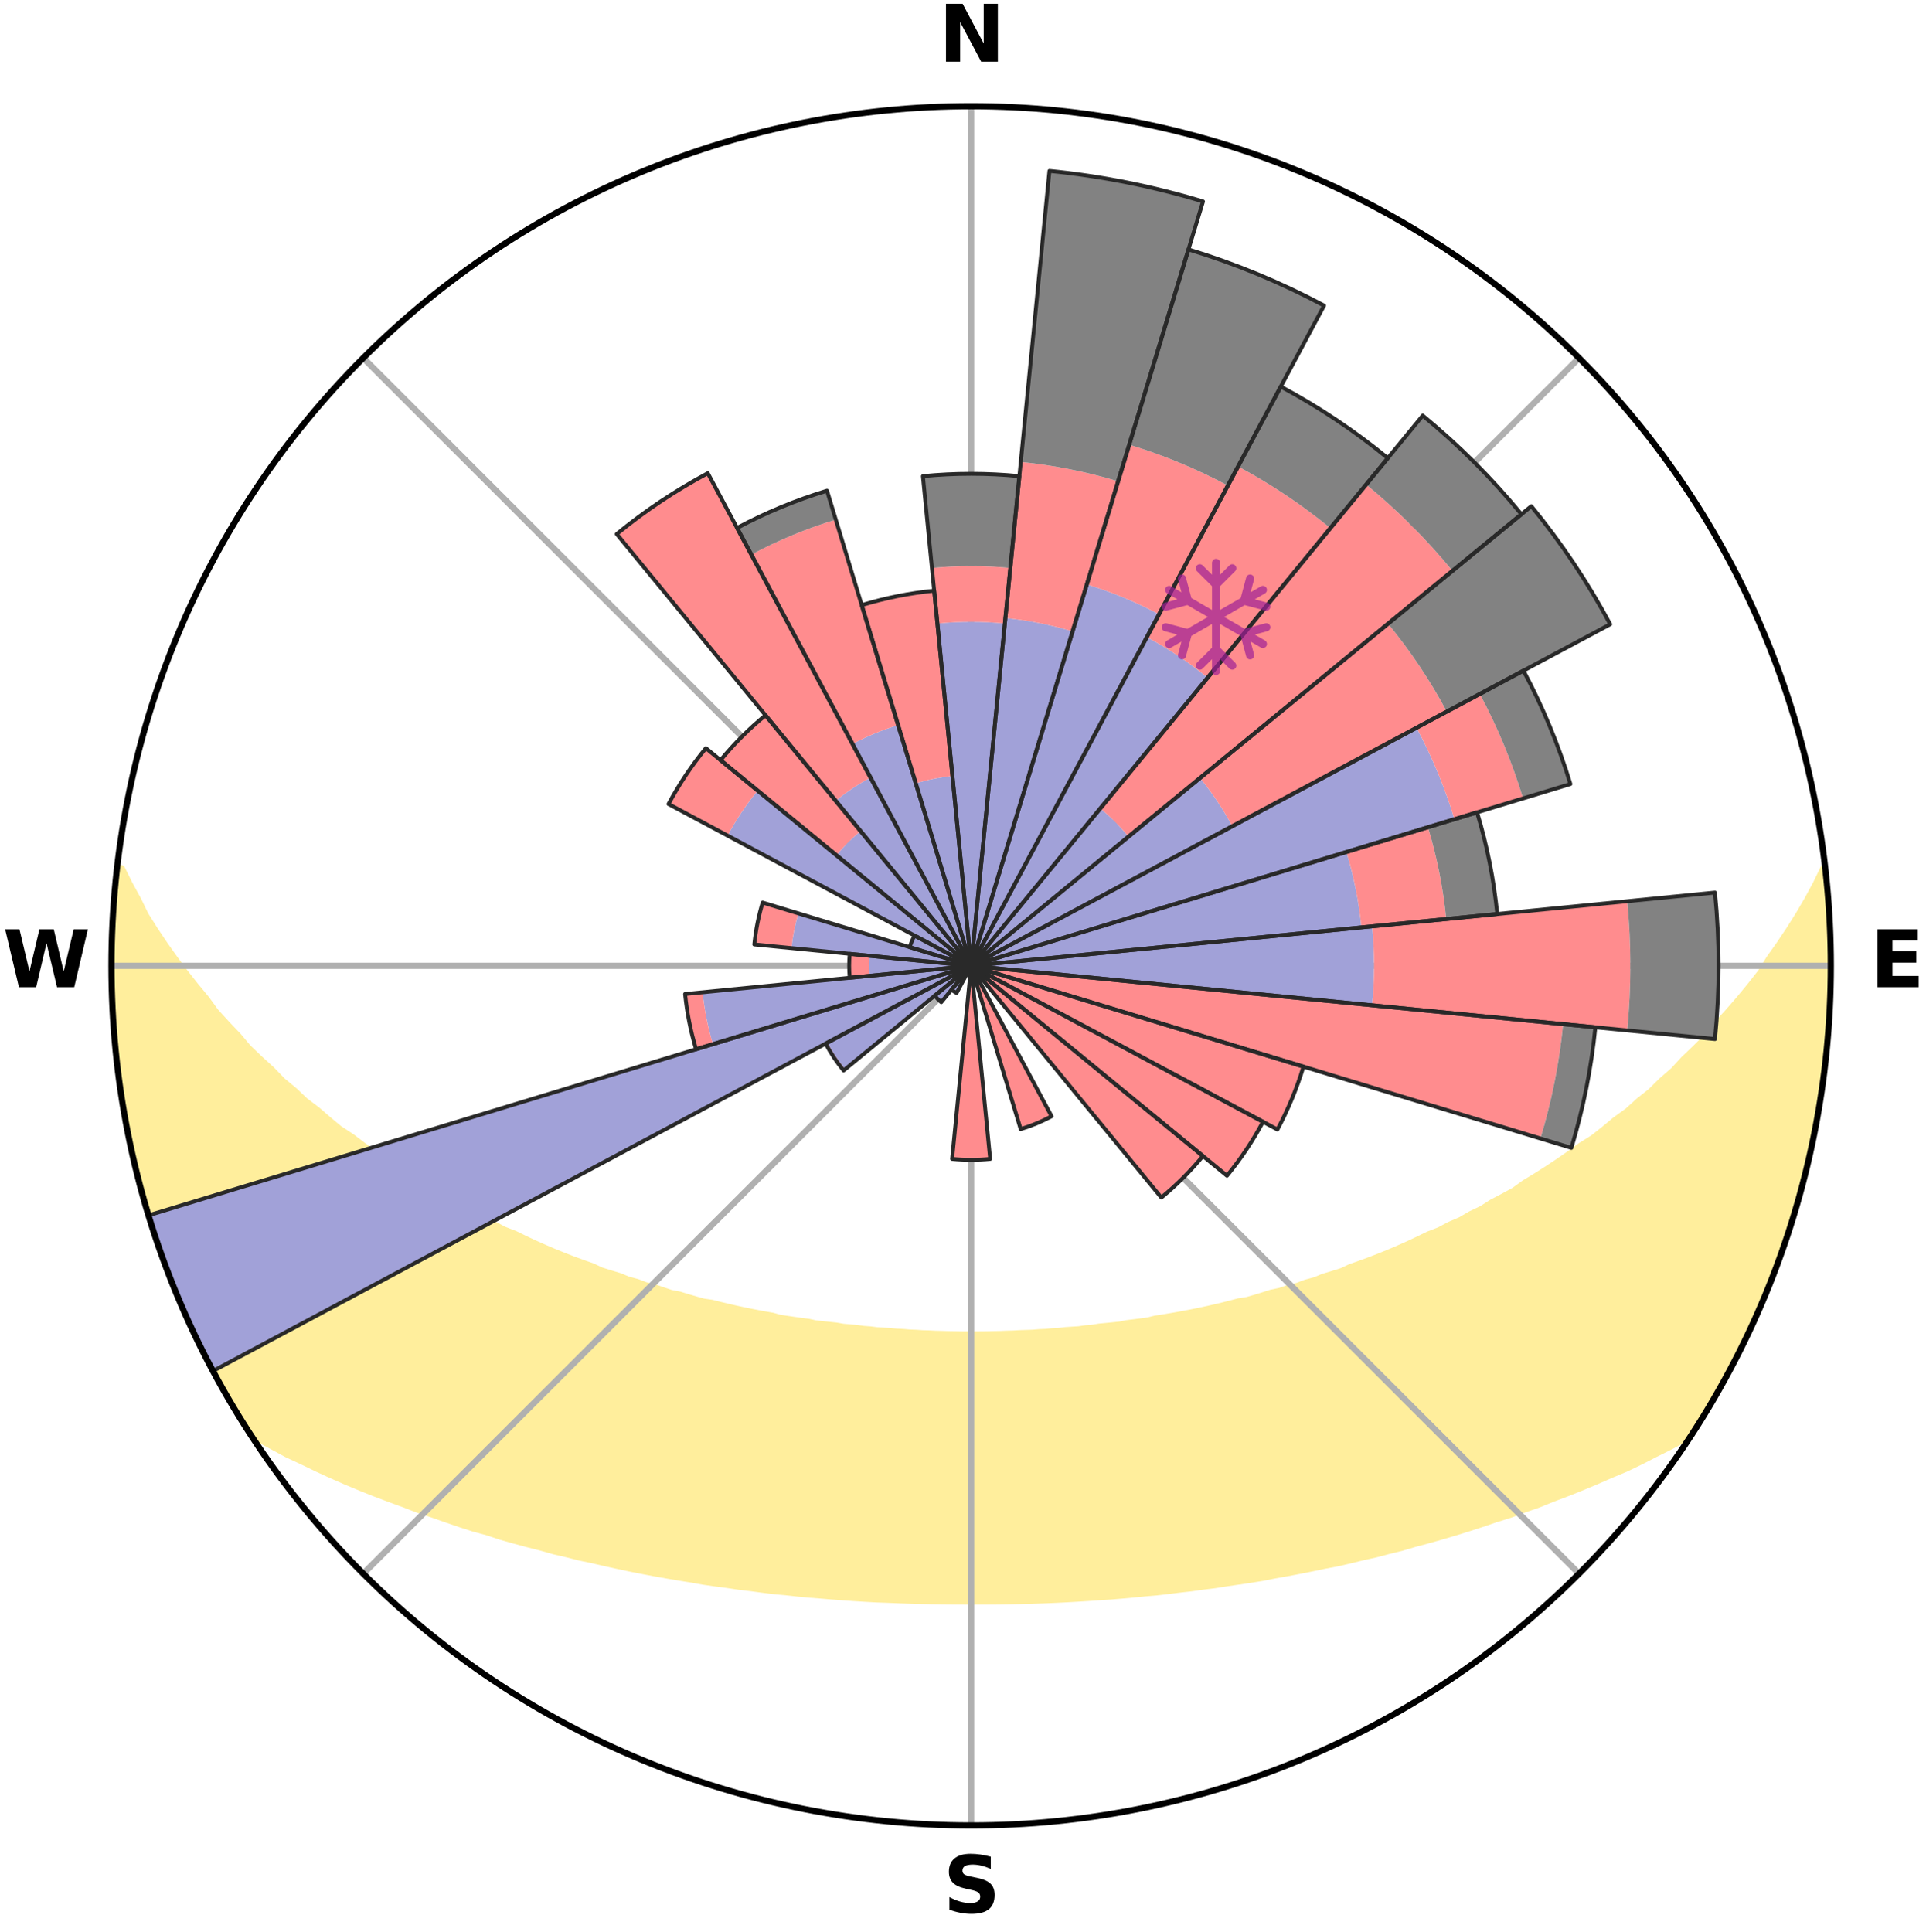 <?xml version="1.0" encoding="utf-8" standalone="no"?>
<!DOCTYPE svg PUBLIC "-//W3C//DTD SVG 1.1//EN"
  "http://www.w3.org/Graphics/SVG/1.1/DTD/svg11.dtd">
<svg xmlns:xlink="http://www.w3.org/1999/xlink" width="248.41pt" height="249.158pt" viewBox="0 0 248.41 249.158" xmlns="http://www.w3.org/2000/svg" version="1.1">
 <title>Ski Rose for Estación Invernal Fuentes de Invierno</title>
 <defs>
  <style type="text/css">*{stroke-linejoin: round; stroke-linecap: butt}</style>
 </defs>
 <g id="figure_1">
  <g id="patch_1">
   <path d="M 0 249.158 
L 248.41 249.158 
L 248.41 0 
L 0 0 
z
" style="fill: #ffffff"/>
  </g>
  <g id="axes_1">
   <g id="patch_2">
    <path d="M 236.135 124.579 
C 236.135 110.018 233.267 95.599 227.695 82.147 
C 222.122 68.695 213.955 56.471 203.659 46.175 
C 193.363 35.879 181.139 27.711 167.687 22.139 
C 154.235 16.567 139.815 13.699 125.255 13.699 
C 110.694 13.699 96.275 16.567 82.823 22.139 
C 69.371 27.711 57.147 35.879 46.851 46.175 
C 36.555 56.471 28.387 68.695 22.815 82.147 
C 17.243 95.599 14.375 110.018 14.375 124.579 
C 14.375 139.14 17.243 153.559 22.815 167.011 
C 28.387 180.463 36.555 192.687 46.851 202.983 
C 57.147 213.279 69.371 221.447 82.823 227.019 
C 96.275 232.591 110.694 235.459 125.255 235.459 
C 139.815 235.459 154.235 232.591 167.687 227.019 
C 181.139 221.447 193.363 213.279 203.659 202.983 
C 213.955 192.687 222.122 180.463 227.695 167.011 
C 233.267 153.559 236.135 139.14 236.135 124.579 
M 125.255 124.579 
C 125.255 124.579 125.255 124.579 125.255 124.579 
C 125.255 124.579 125.255 124.579 125.255 124.579 
C 125.255 124.579 125.255 124.579 125.255 124.579 
C 125.255 124.579 125.255 124.579 125.255 124.579 
C 125.255 124.579 125.255 124.579 125.255 124.579 
C 125.255 124.579 125.255 124.579 125.255 124.579 
C 125.255 124.579 125.255 124.579 125.255 124.579 
C 125.255 124.579 125.255 124.579 125.255 124.579 
C 125.255 124.579 125.255 124.579 125.255 124.579 
C 125.255 124.579 125.255 124.579 125.255 124.579 
C 125.255 124.579 125.255 124.579 125.255 124.579 
C 125.255 124.579 125.255 124.579 125.255 124.579 
C 125.255 124.579 125.255 124.579 125.255 124.579 
C 125.255 124.579 125.255 124.579 125.255 124.579 
C 125.255 124.579 125.255 124.579 125.255 124.579 
C 125.255 124.579 125.255 124.579 125.255 124.579 
z
" style="fill: #ffffff"/>
   </g>
   <g id="PolyCollection_1">
    <defs>
     <path id="m1bfc7f1241" d="M 235.269 -137.114 
L 235.269 -137.114 
L 234.281 -135.077 
L 233.201 -133.075 
L 232.049 -131.111 
L 230.841 -129.189 
L 229.585 -127.311 
L 228.287 -125.478 
L 227.176 -123.69 
L 225.808 -121.946 
L 224.409 -120.25 
L 222.98 -118.602 
L 221.525 -117.002 
L 220.268 -115.43 
L 218.764 -113.925 
L 217.24 -112.469 
L 215.916 -111.03 
L 214.354 -109.669 
L 212.994 -108.318 
L 211.401 -107.052 
L 210.01 -105.789 
L 208.392 -104.619 
L 206.977 -103.444 
L 205.551 -102.311 
L 203.908 -101.281 
L 202.466 -100.234 
L 201.017 -99.229 
L 199.563 -98.265 
L 198.105 -97.342 
L 196.644 -96.458 
L 195.373 -95.535 
L 193.908 -94.728 
L 192.443 -93.959 
L 191.164 -93.142 
L 189.703 -92.447 
L 188.422 -91.696 
L 186.968 -91.072 
L 185.691 -90.386 
L 184.248 -89.83 
L 182.977 -89.207 
L 181.71 -88.613 
L 180.446 -88.049 
L 179.187 -87.512 
L 177.934 -87.003 
L 176.687 -86.521 
L 175.447 -86.065 
L 174.215 -85.635 
L 173.124 -85.118 
L 171.906 -84.735 
L 170.697 -84.375 
L 169.62 -83.926 
L 168.428 -83.609 
L 167.362 -83.201 
L 166.189 -82.924 
L 165.134 -82.555 
L 163.982 -82.315 
L 162.941 -81.982 
L 161.906 -81.666 
L 160.876 -81.367 
L 159.766 -81.193 
L 158.753 -80.924 
L 157.746 -80.67 
L 156.745 -80.431 
L 155.752 -80.205 
L 154.766 -79.993 
L 153.787 -79.793 
L 152.815 -79.605 
L 151.851 -79.428 
L 150.894 -79.262 
L 149.945 -79.106 
L 149.003 -78.96 
L 148.112 -78.734 
L 147.182 -78.608 
L 146.259 -78.49 
L 145.343 -78.379 
L 144.467 -78.196 
L 143.563 -78.102 
L 142.665 -78.014 
L 141.774 -77.931 
L 140.911 -77.787 
L 140.03 -77.717 
L 139.173 -77.592 
L 138.302 -77.534 
L 137.436 -77.479 
L 136.587 -77.378 
L 135.729 -77.333 
L 134.884 -77.248 
L 134.034 -77.212 
L 133.193 -77.142 
L 132.349 -77.114 
L 131.507 -77.087 
L 130.672 -77.037 
L 129.835 -77.017 
L 129.001 -76.981 
L 128.167 -76.966 
L 127.335 -76.944 
L 126.502 -76.936 
L 125.671 -76.927 
L 124.839 -76.928 
L 124.007 -76.934 
L 123.175 -76.95 
L 122.343 -76.963 
L 121.51 -76.992 
L 120.675 -77.011 
L 119.84 -77.054 
L 119.001 -77.079 
L 118.164 -77.136 
L 117.321 -77.168 
L 116.481 -77.24 
L 115.631 -77.279 
L 114.788 -77.366 
L 113.931 -77.414 
L 113.07 -77.464 
L 112.219 -77.574 
L 111.349 -77.635 
L 110.494 -77.763 
L 109.614 -77.835 
L 108.729 -77.912 
L 107.864 -78.066 
L 106.969 -78.157 
L 106.066 -78.253 
L 105.157 -78.356 
L 104.278 -78.55 
L 103.357 -78.67 
L 102.429 -78.798 
L 101.494 -78.935 
L 100.551 -79.08 
L 99.655 -79.331 
L 98.7 -79.498 
L 97.739 -79.677 
L 96.769 -79.866 
L 95.793 -80.067 
L 94.81 -80.281 
L 93.819 -80.508 
L 92.822 -80.748 
L 91.817 -81.003 
L 90.72 -81.163 
L 89.7 -81.447 
L 88.673 -81.747 
L 87.64 -82.064 
L 86.501 -82.286 
L 85.454 -82.637 
L 84.402 -83.007 
L 83.233 -83.284 
L 82.169 -83.692 
L 80.98 -84.009 
L 79.906 -84.458 
L 78.701 -84.818 
L 77.485 -85.201 
L 76.398 -85.716 
L 75.169 -86.147 
L 73.932 -86.602 
L 72.688 -87.084 
L 71.438 -87.592 
L 70.183 -88.127 
L 68.922 -88.691 
L 67.658 -89.283 
L 66.39 -89.905 
L 64.951 -90.461 
L 63.676 -91.145 
L 62.402 -91.86 
L 60.948 -92.517 
L 59.672 -93.298 
L 58.214 -94.027 
L 56.752 -94.793 
L 55.481 -95.678 
L 54.022 -96.52 
L 52.564 -97.401 
L 51.109 -98.323 
L 49.658 -99.285 
L 48.212 -100.288 
L 46.773 -101.332 
L 45.342 -102.417 
L 43.71 -103.49 
L 42.297 -104.663 
L 40.897 -105.877 
L 39.295 -107.09 
L 37.922 -108.393 
L 36.347 -109.701 
L 35.007 -111.091 
L 33.466 -112.495 
L 31.945 -113.948 
L 30.666 -115.471 
L 29.189 -117.019 
L 27.737 -118.615 
L 26.534 -120.269 
L 25.137 -121.957 
L 23.771 -123.693 
L 22.438 -125.476 
L 21.143 -127.305 
L 19.888 -129.179 
L 18.679 -131.098 
L 17.738 -133.041 
L 16.646 -135.037 
L 15.64 -137.068 
L 15.251 -137.112 
L 15.251 -137.112 
L 14.986 -135.197 
L 14.753 -133.276 
L 14.585 -131.348 
L 14.577 -129.411 
L 14.441 -127.481 
L 14.567 -125.545 
L 14.496 -123.612 
L 14.456 -121.678 
L 14.486 -119.743 
L 14.665 -117.815 
L 14.719 -115.88 
L 14.996 -113.962 
L 15.111 -112.03 
L 15.493 -110.129 
L 15.669 -108.201 
L 15.924 -106.283 
L 16.3 -104.385 
L 16.618 -102.477 
L 17.049 -100.591 
L 17.56 -98.724 
L 17.918 -96.82 
L 18.487 -94.97 
L 18.963 -93.094 
L 19.534 -91.245 
L 20.191 -89.425 
L 20.762 -87.576 
L 21.419 -85.756 
L 22.106 -83.948 
L 22.823 -82.151 
L 23.63 -80.391 
L 24.362 -78.599 
L 25.18 -76.846 
L 26.038 -75.111 
L 26.937 -73.398 
L 27.816 -71.674 
L 28.801 -70.008 
L 29.72 -68.305 
L 30.722 -66.65 
L 31.744 -65.006 
L 33.259 -63.688 
L 35.17 -62.665 
L 37.037 -61.654 
L 38.988 -60.745 
L 40.873 -59.831 
L 42.764 -58.963 
L 44.65 -58.134 
L 46.537 -57.347 
L 48.414 -56.596 
L 50.289 -55.885 
L 52.151 -55.206 
L 53.949 -54.507 
L 55.798 -53.899 
L 57.58 -53.265 
L 59.355 -52.662 
L 61.12 -52.088 
L 62.923 -51.598 
L 64.623 -51.027 
L 66.36 -50.538 
L 68.085 -50.074 
L 69.799 -49.635 
L 71.462 -49.165 
L 73.155 -48.773 
L 74.803 -48.354 
L 76.473 -48.007 
L 78.098 -47.626 
L 79.717 -47.271 
L 81.324 -46.931 
L 82.924 -46.615 
L 84.512 -46.313 
L 86.093 -46.033 
L 87.662 -45.765 
L 89.225 -45.518 
L 90.758 -45.242 
L 92.301 -45.021 
L 93.837 -44.819 
L 95.348 -44.59 
L 96.866 -44.41 
L 98.364 -44.21 
L 99.856 -44.025 
L 101.353 -43.888 
L 102.833 -43.728 
L 104.307 -43.581 
L 105.782 -43.469 
L 107.246 -43.345 
L 108.705 -43.233 
L 110.16 -43.132 
L 111.61 -43.042 
L 113.057 -42.963 
L 114.503 -42.913 
L 115.943 -42.853 
L 117.381 -42.802 
L 118.816 -42.761 
L 120.249 -42.73 
L 121.68 -42.709 
L 123.111 -42.696 
L 124.54 -42.692 
L 125.969 -42.689 
L 127.399 -42.691 
L 128.83 -42.702 
L 130.261 -42.723 
L 131.695 -42.753 
L 133.13 -42.792 
L 134.568 -42.842 
L 136.008 -42.901 
L 137.451 -42.971 
L 138.898 -43.051 
L 140.348 -43.142 
L 141.803 -43.243 
L 143.266 -43.336 
L 144.73 -43.459 
L 146.199 -43.594 
L 147.673 -43.742 
L 149.163 -43.867 
L 150.649 -44.04 
L 152.141 -44.226 
L 153.65 -44.394 
L 155.155 -44.608 
L 156.683 -44.795 
L 158.201 -45.039 
L 159.743 -45.262 
L 161.297 -45.492 
L 162.857 -45.744 
L 164.406 -46.054 
L 165.987 -46.334 
L 167.574 -46.638 
L 169.173 -46.953 
L 170.779 -47.294 
L 172.427 -47.602 
L 174.056 -47.976 
L 175.691 -48.379 
L 177.372 -48.748 
L 179.03 -49.189 
L 180.734 -49.604 
L 182.405 -50.1 
L 184.129 -50.564 
L 185.865 -51.054 
L 187.61 -51.57 
L 189.366 -52.115 
L 191.131 -52.688 
L 192.904 -53.292 
L 194.743 -53.867 
L 196.534 -54.533 
L 198.388 -55.178 
L 200.192 -55.912 
L 202.067 -56.622 
L 203.943 -57.373 
L 205.829 -58.159 
L 207.714 -58.988 
L 209.671 -59.804 
L 211.562 -60.715 
L 213.439 -61.678 
L 215.376 -62.641 
L 217.286 -63.665 
L 218.763 -65.008 
L 219.787 -66.65 
L 220.792 -68.303 
L 221.751 -69.984 
L 222.689 -71.677 
L 223.572 -73.398 
L 224.399 -75.147 
L 225.305 -76.858 
L 226.136 -78.605 
L 226.922 -80.373 
L 227.645 -82.168 
L 228.323 -83.979 
L 229.08 -85.76 
L 229.768 -87.569 
L 230.341 -89.418 
L 230.986 -91.242 
L 231.507 -93.106 
L 232.053 -94.961 
L 232.553 -96.83 
L 233.007 -98.71 
L 233.418 -100.6 
L 233.896 -102.476 
L 234.224 -104.383 
L 234.575 -106.285 
L 234.813 -108.206 
L 235.142 -110.112 
L 235.357 -112.035 
L 235.613 -113.953 
L 235.692 -115.887 
L 235.927 -117.81 
L 235.93 -119.747 
L 236.09 -121.677 
L 236.02 -123.612 
L 236.109 -125.546 
L 235.969 -127.478 
L 235.945 -129.412 
L 235.889 -131.346 
L 235.694 -133.271 
L 235.617 -135.206 
L 235.269 -137.114 
z
" style="stroke: #ffee9c"/>
    </defs>
    <g clip-path="url(#p267b4f70f4)">
     <use xlink:href="#m1bfc7f1241" x="0" y="249.158" style="fill: #ffee9c; stroke: #ffee9c"/>
    </g>
   </g>
   <g id="matplotlib.axis_1">
    <g id="xtick_1">
     <g id="line2d_1">
      <path d="M 125.255 124.579 
L 125.255 13.699 
" clip-path="url(#p267b4f70f4)" style="fill: none; stroke: #b0b0b0; stroke-width: 0.8; stroke-linecap: square"/>
     </g>
     <g id="text_1">
      <!-- N -->
      <g transform="translate(121.07 7.958) scale(0.1 -0.1)">
       <defs>
        <path id="DejaVuSans-Bold-4e" d="M 588 4666 
L 1931 4666 
L 3628 1466 
L 3628 4666 
L 4769 4666 
L 4769 0 
L 3425 0 
L 1728 3200 
L 1728 0 
L 588 0 
L 588 4666 
z
" transform="scale(0.016)"/>
       </defs>
       <use xlink:href="#DejaVuSans-Bold-4e"/>
      </g>
     </g>
    </g>
    <g id="xtick_2">
     <g id="line2d_2">
      <path d="M 125.255 124.579 
L 203.659 46.175 
" clip-path="url(#p267b4f70f4)" style="fill: none; stroke: #b0b0b0; stroke-width: 0.8; stroke-linecap: square"/>
     </g>
    </g>
    <g id="xtick_3">
     <g id="line2d_3">
      <path d="M 125.255 124.579 
L 236.135 124.579 
" clip-path="url(#p267b4f70f4)" style="fill: none; stroke: #b0b0b0; stroke-width: 0.8; stroke-linecap: square"/>
     </g>
     <g id="text_2">
      <!-- E -->
      <g transform="translate(241.219 127.338) scale(0.1 -0.1)">
       <defs>
        <path id="DejaVuSans-Bold-45" d="M 588 4666 
L 3834 4666 
L 3834 3756 
L 1791 3756 
L 1791 2888 
L 3713 2888 
L 3713 1978 
L 1791 1978 
L 1791 909 
L 3903 909 
L 3903 0 
L 588 0 
L 588 4666 
z
" transform="scale(0.016)"/>
       </defs>
       <use xlink:href="#DejaVuSans-Bold-45"/>
      </g>
     </g>
    </g>
    <g id="xtick_4">
     <g id="line2d_4">
      <path d="M 125.255 124.579 
L 203.659 202.983 
" clip-path="url(#p267b4f70f4)" style="fill: none; stroke: #b0b0b0; stroke-width: 0.8; stroke-linecap: square"/>
     </g>
    </g>
    <g id="xtick_5">
     <g id="line2d_5">
      <path d="M 125.255 124.579 
L 125.255 235.459 
" clip-path="url(#p267b4f70f4)" style="fill: none; stroke: #b0b0b0; stroke-width: 0.8; stroke-linecap: square"/>
     </g>
     <g id="text_3">
      <!-- S -->
      <g transform="translate(121.654 246.718) scale(0.1 -0.1)">
       <defs>
        <path id="DejaVuSans-Bold-53" d="M 3834 4519 
L 3834 3531 
Q 3450 3703 3084 3790 
Q 2719 3878 2394 3878 
Q 1963 3878 1756 3759 
Q 1550 3641 1550 3391 
Q 1550 3203 1689 3098 
Q 1828 2994 2194 2919 
L 2706 2816 
Q 3484 2659 3812 2340 
Q 4141 2022 4141 1434 
Q 4141 663 3683 286 
Q 3225 -91 2284 -91 
Q 1841 -91 1394 -6 
Q 947 78 500 244 
L 500 1259 
Q 947 1022 1364 901 
Q 1781 781 2169 781 
Q 2563 781 2772 912 
Q 2981 1044 2981 1288 
Q 2981 1506 2839 1625 
Q 2697 1744 2272 1838 
L 1806 1941 
Q 1106 2091 782 2419 
Q 459 2747 459 3303 
Q 459 4000 909 4375 
Q 1359 4750 2203 4750 
Q 2588 4750 2994 4692 
Q 3400 4634 3834 4519 
z
" transform="scale(0.016)"/>
       </defs>
       <use xlink:href="#DejaVuSans-Bold-53"/>
      </g>
     </g>
    </g>
    <g id="xtick_6">
     <g id="line2d_6">
      <path d="M 125.255 124.579 
L 46.851 202.983 
" clip-path="url(#p267b4f70f4)" style="fill: none; stroke: #b0b0b0; stroke-width: 0.8; stroke-linecap: square"/>
     </g>
    </g>
    <g id="xtick_7">
     <g id="line2d_7">
      <path d="M 125.255 124.579 
L 14.375 124.579 
" clip-path="url(#p267b4f70f4)" style="fill: none; stroke: #b0b0b0; stroke-width: 0.8; stroke-linecap: square"/>
     </g>
     <g id="text_4">
      <!-- W -->
      <g transform="translate(0.36 127.338) scale(0.1 -0.1)">
       <defs>
        <path id="DejaVuSans-Bold-57" d="M 191 4666 
L 1344 4666 
L 2150 1275 
L 2950 4666 
L 4109 4666 
L 4909 1275 
L 5716 4666 
L 6859 4666 
L 5759 0 
L 4372 0 
L 3525 3547 
L 2688 0 
L 1300 0 
L 191 4666 
z
" transform="scale(0.016)"/>
       </defs>
       <use xlink:href="#DejaVuSans-Bold-57"/>
      </g>
     </g>
    </g>
    <g id="xtick_8">
     <g id="line2d_8">
      <path d="M 125.255 124.579 
L 46.851 46.175 
" clip-path="url(#p267b4f70f4)" style="fill: none; stroke: #b0b0b0; stroke-width: 0.8; stroke-linecap: square"/>
     </g>
    </g>
   </g>
   <g id="matplotlib.axis_2"/>
   <g id="patch_3">
    <path d="M 125.255 124.579 
C 125.255 124.579 125.255 124.579 125.255 124.579 
C 125.255 124.579 125.255 124.579 125.255 124.579 
L 125.255 124.579 
C 125.255 124.579 125.255 124.579 125.255 124.579 
C 125.255 124.579 125.255 124.579 125.255 124.579 
z
" clip-path="url(#p267b4f70f4)" style="fill: #d9d9d9"/>
   </g>
   <g id="patch_4">
    <path d="M 125.255 124.579 
C 125.255 124.579 125.255 124.579 125.255 124.579 
C 125.255 124.579 125.255 124.579 125.255 124.579 
L 125.255 124.579 
C 125.255 124.579 125.255 124.579 125.255 124.579 
C 125.255 124.579 125.255 124.579 125.255 124.579 
z
" clip-path="url(#p267b4f70f4)" style="fill: #d9d9d9"/>
   </g>
   <g id="patch_5">
    <path d="M 125.255 124.579 
C 125.255 124.579 125.255 124.579 125.255 124.579 
C 125.255 124.579 125.255 124.579 125.255 124.579 
L 125.255 124.579 
C 125.255 124.579 125.255 124.579 125.255 124.579 
C 125.255 124.579 125.255 124.579 125.255 124.579 
z
" clip-path="url(#p267b4f70f4)" style="fill: #d9d9d9"/>
   </g>
   <g id="patch_6">
    <path d="M 125.255 124.579 
C 125.255 124.579 125.255 124.579 125.255 124.579 
C 125.255 124.579 125.255 124.579 125.255 124.579 
L 125.255 124.579 
C 125.255 124.579 125.255 124.579 125.255 124.579 
C 125.255 124.579 125.255 124.579 125.255 124.579 
z
" clip-path="url(#p267b4f70f4)" style="fill: #d9d9d9"/>
   </g>
   <g id="patch_7">
    <path d="M 125.255 124.579 
C 125.255 124.579 125.255 124.579 125.255 124.579 
C 125.255 124.579 125.255 124.579 125.255 124.579 
L 125.255 124.579 
C 125.255 124.579 125.255 124.579 125.255 124.579 
C 125.255 124.579 125.255 124.579 125.255 124.579 
z
" clip-path="url(#p267b4f70f4)" style="fill: #d9d9d9"/>
   </g>
   <g id="patch_8">
    <path d="M 125.255 124.579 
C 125.255 124.579 125.255 124.579 125.255 124.579 
C 125.255 124.579 125.255 124.579 125.255 124.579 
L 125.255 124.579 
C 125.255 124.579 125.255 124.579 125.255 124.579 
C 125.255 124.579 125.255 124.579 125.255 124.579 
z
" clip-path="url(#p267b4f70f4)" style="fill: #d9d9d9"/>
   </g>
   <g id="patch_9">
    <path d="M 125.255 124.579 
C 125.255 124.579 125.255 124.579 125.255 124.579 
C 125.255 124.579 125.255 124.579 125.255 124.579 
L 125.255 124.579 
C 125.255 124.579 125.255 124.579 125.255 124.579 
C 125.255 124.579 125.255 124.579 125.255 124.579 
z
" clip-path="url(#p267b4f70f4)" style="fill: #d9d9d9"/>
   </g>
   <g id="patch_10">
    <path d="M 125.255 124.579 
C 125.255 124.579 125.255 124.579 125.255 124.579 
C 125.255 124.579 125.255 124.579 125.255 124.579 
L 125.255 124.579 
C 125.255 124.579 125.255 124.579 125.255 124.579 
C 125.255 124.579 125.255 124.579 125.255 124.579 
z
" clip-path="url(#p267b4f70f4)" style="fill: #d9d9d9"/>
   </g>
   <g id="patch_11">
    <path d="M 125.255 124.579 
C 125.255 124.579 125.255 124.579 125.255 124.579 
C 125.255 124.579 125.255 124.579 125.255 124.579 
L 125.255 124.579 
C 125.255 124.579 125.255 124.579 125.255 124.579 
C 125.255 124.579 125.255 124.579 125.255 124.579 
z
" clip-path="url(#p267b4f70f4)" style="fill: #d9d9d9"/>
   </g>
   <g id="patch_12">
    <path d="M 125.255 124.579 
C 125.255 124.579 125.255 124.579 125.255 124.579 
C 125.255 124.579 125.255 124.579 125.255 124.579 
L 125.255 124.579 
C 125.255 124.579 125.255 124.579 125.255 124.579 
C 125.255 124.579 125.255 124.579 125.255 124.579 
z
" clip-path="url(#p267b4f70f4)" style="fill: #d9d9d9"/>
   </g>
   <g id="patch_13">
    <path d="M 125.255 124.579 
C 125.255 124.579 125.255 124.579 125.255 124.579 
C 125.255 124.579 125.255 124.579 125.255 124.579 
L 125.255 124.579 
C 125.255 124.579 125.255 124.579 125.255 124.579 
C 125.255 124.579 125.255 124.579 125.255 124.579 
z
" clip-path="url(#p267b4f70f4)" style="fill: #d9d9d9"/>
   </g>
   <g id="patch_14">
    <path d="M 125.255 124.579 
C 125.255 124.579 125.255 124.579 125.255 124.579 
C 125.255 124.579 125.255 124.579 125.255 124.579 
L 125.255 124.579 
C 125.255 124.579 125.255 124.579 125.255 124.579 
C 125.255 124.579 125.255 124.579 125.255 124.579 
z
" clip-path="url(#p267b4f70f4)" style="fill: #d9d9d9"/>
   </g>
   <g id="patch_15">
    <path d="M 125.255 124.579 
C 125.255 124.579 125.255 124.579 125.255 124.579 
C 125.255 124.579 125.255 124.579 125.255 124.579 
L 125.255 124.579 
C 125.255 124.579 125.255 124.579 125.255 124.579 
C 125.255 124.579 125.255 124.579 125.255 124.579 
z
" clip-path="url(#p267b4f70f4)" style="fill: #d9d9d9"/>
   </g>
   <g id="patch_16">
    <path d="M 125.255 124.579 
C 125.255 124.579 125.255 124.579 125.255 124.579 
C 125.255 124.579 125.255 124.579 125.255 124.579 
L 125.255 124.579 
C 125.255 124.579 125.255 124.579 125.255 124.579 
C 125.255 124.579 125.255 124.579 125.255 124.579 
z
" clip-path="url(#p267b4f70f4)" style="fill: #d9d9d9"/>
   </g>
   <g id="patch_17">
    <path d="M 125.255 124.579 
C 125.255 124.579 125.255 124.579 125.255 124.579 
C 125.255 124.579 125.255 124.579 125.255 124.579 
L 125.255 124.579 
C 125.255 124.579 125.255 124.579 125.255 124.579 
C 125.255 124.579 125.255 124.579 125.255 124.579 
z
" clip-path="url(#p267b4f70f4)" style="fill: #d9d9d9"/>
   </g>
   <g id="patch_18">
    <path d="M 125.255 124.579 
C 125.255 124.579 125.255 124.579 125.255 124.579 
C 125.255 124.579 125.255 124.579 125.255 124.579 
L 125.255 124.579 
C 125.255 124.579 125.255 124.579 125.255 124.579 
C 125.255 124.579 125.255 124.579 125.255 124.579 
z
" clip-path="url(#p267b4f70f4)" style="fill: #d9d9d9"/>
   </g>
   <g id="patch_19">
    <path d="M 125.255 124.579 
C 125.255 124.579 125.255 124.579 125.255 124.579 
C 125.255 124.579 125.255 124.579 125.255 124.579 
L 125.255 124.579 
C 125.255 124.579 125.255 124.579 125.255 124.579 
C 125.255 124.579 125.255 124.579 125.255 124.579 
z
" clip-path="url(#p267b4f70f4)" style="fill: #d9d9d9"/>
   </g>
   <g id="patch_20">
    <path d="M 125.255 124.579 
C 125.255 124.579 125.255 124.579 125.255 124.579 
C 125.255 124.579 125.255 124.579 125.255 124.579 
L 125.255 124.579 
C 125.255 124.579 125.255 124.579 125.255 124.579 
C 125.255 124.579 125.255 124.579 125.255 124.579 
z
" clip-path="url(#p267b4f70f4)" style="fill: #d9d9d9"/>
   </g>
   <g id="patch_21">
    <path d="M 125.255 124.579 
C 125.255 124.579 125.255 124.579 125.255 124.579 
C 125.255 124.579 125.255 124.579 125.255 124.579 
L 125.255 124.579 
C 125.255 124.579 125.255 124.579 125.255 124.579 
C 125.255 124.579 125.255 124.579 125.255 124.579 
z
" clip-path="url(#p267b4f70f4)" style="fill: #d9d9d9"/>
   </g>
   <g id="patch_22">
    <path d="M 125.255 124.579 
C 125.255 124.579 125.255 124.579 125.255 124.579 
C 125.255 124.579 125.255 124.579 125.255 124.579 
L 125.255 124.579 
C 125.255 124.579 125.255 124.579 125.255 124.579 
C 125.255 124.579 125.255 124.579 125.255 124.579 
z
" clip-path="url(#p267b4f70f4)" style="fill: #d9d9d9"/>
   </g>
   <g id="patch_23">
    <path d="M 125.255 124.579 
C 125.255 124.579 125.255 124.579 125.255 124.579 
C 125.255 124.579 125.255 124.579 125.255 124.579 
L 125.255 124.579 
C 125.255 124.579 125.255 124.579 125.255 124.579 
C 125.255 124.579 125.255 124.579 125.255 124.579 
z
" clip-path="url(#p267b4f70f4)" style="fill: #d9d9d9"/>
   </g>
   <g id="patch_24">
    <path d="M 125.255 124.579 
C 125.255 124.579 125.255 124.579 125.255 124.579 
C 125.255 124.579 125.255 124.579 125.255 124.579 
L 125.255 124.579 
C 125.255 124.579 125.255 124.579 125.255 124.579 
C 125.255 124.579 125.255 124.579 125.255 124.579 
z
" clip-path="url(#p267b4f70f4)" style="fill: #d9d9d9"/>
   </g>
   <g id="patch_25">
    <path d="M 125.255 124.579 
C 125.255 124.579 125.255 124.579 125.255 124.579 
C 125.255 124.579 125.255 124.579 125.255 124.579 
L 125.255 124.579 
C 125.255 124.579 125.255 124.579 125.255 124.579 
C 125.255 124.579 125.255 124.579 125.255 124.579 
z
" clip-path="url(#p267b4f70f4)" style="fill: #d9d9d9"/>
   </g>
   <g id="patch_26">
    <path d="M 125.255 124.579 
C 125.255 124.579 125.255 124.579 125.255 124.579 
C 125.255 124.579 125.255 124.579 125.255 124.579 
L 125.255 124.579 
C 125.255 124.579 125.255 124.579 125.255 124.579 
C 125.255 124.579 125.255 124.579 125.255 124.579 
z
" clip-path="url(#p267b4f70f4)" style="fill: #d9d9d9"/>
   </g>
   <g id="patch_27">
    <path d="M 125.255 124.579 
C 125.255 124.579 125.255 124.579 125.255 124.579 
C 125.255 124.579 125.255 124.579 125.255 124.579 
L 125.255 124.579 
C 125.255 124.579 125.255 124.579 125.255 124.579 
C 125.255 124.579 125.255 124.579 125.255 124.579 
z
" clip-path="url(#p267b4f70f4)" style="fill: #d9d9d9"/>
   </g>
   <g id="patch_28">
    <path d="M 125.255 124.579 
C 125.255 124.579 125.255 124.579 125.255 124.579 
C 125.255 124.579 125.255 124.579 125.255 124.579 
L 125.255 124.579 
C 125.255 124.579 125.255 124.579 125.255 124.579 
C 125.255 124.579 125.255 124.579 125.255 124.579 
z
" clip-path="url(#p267b4f70f4)" style="fill: #d9d9d9"/>
   </g>
   <g id="patch_29">
    <path d="M 125.255 124.579 
C 125.255 124.579 125.255 124.579 125.255 124.579 
C 125.255 124.579 125.255 124.579 125.255 124.579 
L 125.255 124.579 
C 125.255 124.579 125.255 124.579 125.255 124.579 
C 125.255 124.579 125.255 124.579 125.255 124.579 
z
" clip-path="url(#p267b4f70f4)" style="fill: #d9d9d9"/>
   </g>
   <g id="patch_30">
    <path d="M 125.255 124.579 
C 125.255 124.579 125.255 124.579 125.255 124.579 
C 125.255 124.579 125.255 124.579 125.255 124.579 
L 125.255 124.579 
C 125.255 124.579 125.255 124.579 125.255 124.579 
C 125.255 124.579 125.255 124.579 125.255 124.579 
z
" clip-path="url(#p267b4f70f4)" style="fill: #d9d9d9"/>
   </g>
   <g id="patch_31">
    <path d="M 125.255 124.579 
C 125.255 124.579 125.255 124.579 125.255 124.579 
C 125.255 124.579 125.255 124.579 125.255 124.579 
L 125.255 124.579 
C 125.255 124.579 125.255 124.579 125.255 124.579 
C 125.255 124.579 125.255 124.579 125.255 124.579 
z
" clip-path="url(#p267b4f70f4)" style="fill: #d9d9d9"/>
   </g>
   <g id="patch_32">
    <path d="M 125.255 124.579 
C 125.255 124.579 125.255 124.579 125.255 124.579 
C 125.255 124.579 125.255 124.579 125.255 124.579 
L 125.255 124.579 
C 125.255 124.579 125.255 124.579 125.255 124.579 
C 125.255 124.579 125.255 124.579 125.255 124.579 
z
" clip-path="url(#p267b4f70f4)" style="fill: #d9d9d9"/>
   </g>
   <g id="patch_33">
    <path d="M 125.255 124.579 
C 125.255 124.579 125.255 124.579 125.255 124.579 
C 125.255 124.579 125.255 124.579 125.255 124.579 
L 125.255 124.579 
C 125.255 124.579 125.255 124.579 125.255 124.579 
C 125.255 124.579 125.255 124.579 125.255 124.579 
z
" clip-path="url(#p267b4f70f4)" style="fill: #d9d9d9"/>
   </g>
   <g id="patch_34">
    <path d="M 125.255 124.579 
C 125.255 124.579 125.255 124.579 125.255 124.579 
C 125.255 124.579 125.255 124.579 125.255 124.579 
L 125.255 124.579 
C 125.255 124.579 125.255 124.579 125.255 124.579 
C 125.255 124.579 125.255 124.579 125.255 124.579 
z
" clip-path="url(#p267b4f70f4)" style="fill: #d9d9d9"/>
   </g>
   <g id="patch_35">
    <path d="M 125.255 124.579 
C 125.255 124.579 125.255 124.579 125.255 124.579 
C 125.255 124.579 125.255 124.579 125.255 124.579 
L 129.604 80.417 
C 128.159 80.275 126.707 80.203 125.255 80.203 
C 123.802 80.203 122.351 80.275 120.905 80.417 
z
" clip-path="url(#p267b4f70f4)" style="fill: #a1a1d8"/>
   </g>
   <g id="patch_36">
    <path d="M 125.255 124.579 
C 125.255 124.579 125.255 124.579 125.255 124.579 
C 125.255 124.579 125.255 124.579 125.255 124.579 
L 138.341 81.438 
C 136.929 81.01 135.497 80.651 134.05 80.363 
C 132.603 80.075 131.142 79.859 129.674 79.714 
z
" clip-path="url(#p267b4f70f4)" style="fill: #a1a1d8"/>
   </g>
   <g id="patch_37">
    <path d="M 125.255 124.579 
C 125.255 124.579 125.255 124.579 125.255 124.579 
C 125.255 124.579 125.255 124.579 125.255 124.579 
L 149.49 79.238 
C 148.006 78.445 146.484 77.725 144.929 77.081 
C 143.375 76.437 141.789 75.87 140.179 75.381 
z
" clip-path="url(#p267b4f70f4)" style="fill: #a1a1d8"/>
   </g>
   <g id="patch_38">
    <path d="M 125.255 124.579 
C 125.255 124.579 125.255 124.579 125.255 124.579 
C 125.255 124.579 125.255 124.579 125.255 124.579 
L 155.755 87.415 
C 154.538 86.416 153.274 85.478 151.965 84.604 
C 150.657 83.73 149.306 82.92 147.918 82.178 
z
" clip-path="url(#p267b4f70f4)" style="fill: #a1a1d8"/>
   </g>
   <g id="patch_39">
    <path d="M 125.255 124.579 
C 125.255 124.579 125.255 124.579 125.255 124.579 
C 125.255 124.579 125.255 124.579 125.255 124.579 
L 145.556 107.918 
C 145.011 107.253 144.433 106.616 143.826 106.008 
C 143.218 105.4 142.58 104.823 141.916 104.277 
z
" clip-path="url(#p267b4f70f4)" style="fill: #a1a1d8"/>
   </g>
   <g id="patch_40">
    <path d="M 125.255 124.579 
C 125.255 124.579 125.255 124.579 125.255 124.579 
C 125.255 124.579 125.255 124.579 125.255 124.579 
L 158.935 106.576 
C 158.346 105.474 157.703 104.401 157.009 103.362 
C 156.314 102.322 155.569 101.318 154.776 100.352 
z
" clip-path="url(#p267b4f70f4)" style="fill: #a1a1d8"/>
   </g>
   <g id="patch_41">
    <path d="M 125.255 124.579 
C 125.255 124.579 125.255 124.579 125.255 124.579 
C 125.255 124.579 125.255 124.579 125.255 124.579 
L 187.594 105.669 
C 186.975 103.628 186.256 101.619 185.44 99.649 
C 184.624 97.679 183.712 95.751 182.707 93.87 
z
" clip-path="url(#p267b4f70f4)" style="fill: #a1a1d8"/>
   </g>
   <g id="patch_42">
    <path d="M 125.255 124.579 
C 125.255 124.579 125.255 124.579 125.255 124.579 
C 125.255 124.579 125.255 124.579 125.255 124.579 
L 175.597 119.621 
C 175.435 117.973 175.192 116.334 174.869 114.71 
C 174.546 113.086 174.143 111.479 173.662 109.895 
z
" clip-path="url(#p267b4f70f4)" style="fill: #a1a1d8"/>
   </g>
   <g id="patch_43">
    <path d="M 125.255 124.579 
C 125.255 124.579 125.255 124.579 125.255 124.579 
C 125.255 124.579 125.255 124.579 125.255 124.579 
L 176.976 129.673 
C 177.143 127.98 177.227 126.28 177.227 124.579 
C 177.227 122.878 177.143 121.178 176.976 119.485 
z
" clip-path="url(#p267b4f70f4)" style="fill: #a1a1d8"/>
   </g>
   <g id="patch_44">
    <path d="M 125.255 124.579 
C 125.255 124.579 125.255 124.579 125.255 124.579 
C 125.255 124.579 125.255 124.579 125.255 124.579 
L 125.255 124.579 
C 125.255 124.579 125.255 124.579 125.255 124.579 
C 125.255 124.579 125.255 124.579 125.255 124.579 
z
" clip-path="url(#p267b4f70f4)" style="fill: #a1a1d8"/>
   </g>
   <g id="patch_45">
    <path d="M 125.255 124.579 
C 125.255 124.579 125.255 124.579 125.255 124.579 
C 125.255 124.579 125.255 124.579 125.255 124.579 
L 125.255 124.579 
C 125.255 124.579 125.255 124.579 125.255 124.579 
C 125.255 124.579 125.255 124.579 125.255 124.579 
z
" clip-path="url(#p267b4f70f4)" style="fill: #a1a1d8"/>
   </g>
   <g id="patch_46">
    <path d="M 125.255 124.579 
C 125.255 124.579 125.255 124.579 125.255 124.579 
C 125.255 124.579 125.255 124.579 125.255 124.579 
L 125.255 124.579 
C 125.255 124.579 125.255 124.579 125.255 124.579 
C 125.255 124.579 125.255 124.579 125.255 124.579 
z
" clip-path="url(#p267b4f70f4)" style="fill: #a1a1d8"/>
   </g>
   <g id="patch_47">
    <path d="M 125.255 124.579 
C 125.255 124.579 125.255 124.579 125.255 124.579 
C 125.255 124.579 125.255 124.579 125.255 124.579 
L 125.255 124.579 
C 125.255 124.579 125.255 124.579 125.255 124.579 
C 125.255 124.579 125.255 124.579 125.255 124.579 
z
" clip-path="url(#p267b4f70f4)" style="fill: #a1a1d8"/>
   </g>
   <g id="patch_48">
    <path d="M 125.255 124.579 
C 125.255 124.579 125.255 124.579 125.255 124.579 
C 125.255 124.579 125.255 124.579 125.255 124.579 
L 125.255 124.579 
C 125.255 124.579 125.255 124.579 125.255 124.579 
C 125.255 124.579 125.255 124.579 125.255 124.579 
z
" clip-path="url(#p267b4f70f4)" style="fill: #a1a1d8"/>
   </g>
   <g id="patch_49">
    <path d="M 125.255 124.579 
C 125.255 124.579 125.255 124.579 125.255 124.579 
C 125.255 124.579 125.255 124.579 125.255 124.579 
L 125.255 124.579 
C 125.255 124.579 125.255 124.579 125.255 124.579 
C 125.255 124.579 125.255 124.579 125.255 124.579 
z
" clip-path="url(#p267b4f70f4)" style="fill: #a1a1d8"/>
   </g>
   <g id="patch_50">
    <path d="M 125.255 124.579 
C 125.255 124.579 125.255 124.579 125.255 124.579 
C 125.255 124.579 125.255 124.579 125.255 124.579 
L 125.255 124.579 
C 125.255 124.579 125.255 124.579 125.255 124.579 
C 125.255 124.579 125.255 124.579 125.255 124.579 
z
" clip-path="url(#p267b4f70f4)" style="fill: #a1a1d8"/>
   </g>
   <g id="patch_51">
    <path d="M 125.255 124.579 
C 125.255 124.579 125.255 124.579 125.255 124.579 
C 125.255 124.579 125.255 124.579 125.255 124.579 
L 125.255 124.579 
C 125.255 124.579 125.255 124.579 125.255 124.579 
C 125.255 124.579 125.255 124.579 125.255 124.579 
z
" clip-path="url(#p267b4f70f4)" style="fill: #a1a1d8"/>
   </g>
   <g id="patch_52">
    <path d="M 125.255 124.579 
C 125.255 124.579 125.255 124.579 125.255 124.579 
C 125.255 124.579 125.255 124.579 125.255 124.579 
L 125.255 124.579 
C 125.255 124.579 125.255 124.579 125.255 124.579 
C 125.255 124.579 125.255 124.579 125.255 124.579 
z
" clip-path="url(#p267b4f70f4)" style="fill: #a1a1d8"/>
   </g>
   <g id="patch_53">
    <path d="M 125.255 124.579 
C 125.255 124.579 125.255 124.579 125.255 124.579 
C 125.255 124.579 125.255 124.579 125.255 124.579 
L 125.255 124.579 
C 125.255 124.579 125.255 124.579 125.255 124.579 
C 125.255 124.579 125.255 124.579 125.255 124.579 
z
" clip-path="url(#p267b4f70f4)" style="fill: #a1a1d8"/>
   </g>
   <g id="patch_54">
    <path d="M 125.255 124.579 
C 125.255 124.579 125.255 124.579 125.255 124.579 
C 125.255 124.579 125.255 124.579 125.255 124.579 
L 122.734 127.651 
C 122.834 127.734 122.939 127.811 123.047 127.884 
C 123.155 127.956 123.267 128.023 123.381 128.084 
z
" clip-path="url(#p267b4f70f4)" style="fill: #a1a1d8"/>
   </g>
   <g id="patch_55">
    <path d="M 125.255 124.579 
C 125.255 124.579 125.255 124.579 125.255 124.579 
C 125.255 124.579 125.255 124.579 125.255 124.579 
L 120.562 128.43 
C 120.688 128.584 120.822 128.731 120.962 128.872 
C 121.103 129.012 121.25 129.146 121.403 129.272 
z
" clip-path="url(#p267b4f70f4)" style="fill: #a1a1d8"/>
   </g>
   <g id="patch_56">
    <path d="M 125.255 124.579 
C 125.255 124.579 125.255 124.579 125.255 124.579 
C 125.255 124.579 125.255 124.579 125.255 124.579 
L 106.708 134.493 
C 107.032 135.1 107.386 135.691 107.769 136.263 
C 108.151 136.835 108.561 137.389 108.998 137.921 
z
" clip-path="url(#p267b4f70f4)" style="fill: #a1a1d8"/>
   </g>
   <g id="patch_57">
    <path d="M 125.255 124.579 
C 125.255 124.579 125.255 124.579 125.255 124.579 
C 125.255 124.579 125.255 124.579 125.255 124.579 
L 19.149 156.766 
C 20.203 160.239 21.426 163.658 22.815 167.011 
C 24.204 170.364 25.757 173.647 27.467 176.848 
z
" clip-path="url(#p267b4f70f4)" style="fill: #a1a1d8"/>
   </g>
   <g id="patch_58">
    <path d="M 125.255 124.579 
C 125.255 124.579 125.255 124.579 125.255 124.579 
C 125.255 124.579 125.255 124.579 125.255 124.579 
L 90.623 127.99 
C 90.735 129.124 90.902 130.251 91.124 131.368 
C 91.346 132.485 91.623 133.591 91.954 134.681 
z
" clip-path="url(#p267b4f70f4)" style="fill: #a1a1d8"/>
   </g>
   <g id="patch_59">
    <path d="M 125.255 124.579 
C 125.255 124.579 125.255 124.579 125.255 124.579 
C 125.255 124.579 125.255 124.579 125.255 124.579 
L 112.137 123.287 
C 112.094 123.716 112.073 124.148 112.073 124.579 
C 112.073 125.011 112.094 125.442 112.137 125.871 
z
" clip-path="url(#p267b4f70f4)" style="fill: #a1a1d8"/>
   </g>
   <g id="patch_60">
    <path d="M 125.255 124.579 
C 125.255 124.579 125.255 124.579 125.255 124.579 
C 125.255 124.579 125.255 124.579 125.255 124.579 
L 102.97 117.819 
C 102.749 118.548 102.563 119.288 102.415 120.036 
C 102.266 120.783 102.154 121.538 102.079 122.296 
z
" clip-path="url(#p267b4f70f4)" style="fill: #a1a1d8"/>
   </g>
   <g id="patch_61">
    <path d="M 125.255 124.579 
C 125.255 124.579 125.255 124.579 125.255 124.579 
C 125.255 124.579 125.255 124.579 125.255 124.579 
L 117.958 120.679 
C 117.831 120.918 117.715 121.163 117.611 121.413 
C 117.508 121.663 117.416 121.918 117.338 122.177 
z
" clip-path="url(#p267b4f70f4)" style="fill: #a1a1d8"/>
   </g>
   <g id="patch_62">
    <path d="M 125.255 124.579 
C 125.255 124.579 125.255 124.579 125.255 124.579 
C 125.255 124.579 125.255 124.579 125.255 124.579 
L 97.719 101.981 
C 96.979 102.882 96.284 103.819 95.636 104.789 
C 94.988 105.758 94.389 106.759 93.839 107.787 
z
" clip-path="url(#p267b4f70f4)" style="fill: #a1a1d8"/>
   </g>
   <g id="patch_63">
    <path d="M 125.255 124.579 
C 125.255 124.579 125.255 124.579 125.255 124.579 
C 125.255 124.579 125.255 124.579 125.255 124.579 
L 110.992 107.2 
C 110.423 107.667 109.878 108.161 109.357 108.682 
C 108.837 109.202 108.342 109.747 107.876 110.316 
z
" clip-path="url(#p267b4f70f4)" style="fill: #a1a1d8"/>
   </g>
   <g id="patch_64">
    <path d="M 125.255 124.579 
C 125.255 124.579 125.255 124.579 125.255 124.579 
C 125.255 124.579 125.255 124.579 125.255 124.579 
L 112.275 100.295 
C 111.48 100.72 110.706 101.184 109.957 101.684 
C 109.208 102.185 108.483 102.722 107.787 103.294 
z
" clip-path="url(#p267b4f70f4)" style="fill: #a1a1d8"/>
   </g>
   <g id="patch_65">
    <path d="M 125.255 124.579 
C 125.255 124.579 125.255 124.579 125.255 124.579 
C 125.255 124.579 125.255 124.579 125.255 124.579 
L 115.835 93.526 
C 114.818 93.834 113.818 94.192 112.836 94.598 
C 111.855 95.005 110.894 95.459 109.958 95.96 
z
" clip-path="url(#p267b4f70f4)" style="fill: #a1a1d8"/>
   </g>
   <g id="patch_66">
    <path d="M 125.255 124.579 
C 125.255 124.579 125.255 124.579 125.255 124.579 
C 125.255 124.579 125.255 124.579 125.255 124.579 
L 122.843 100.091 
C 122.041 100.169 121.244 100.288 120.454 100.445 
C 119.664 100.602 118.883 100.798 118.112 101.032 
z
" clip-path="url(#p267b4f70f4)" style="fill: #a1a1d8"/>
   </g>
   <g id="patch_67">
    <path d="M 120.905 80.417 
C 122.351 80.275 123.802 80.203 125.255 80.203 
C 126.707 80.203 128.159 80.275 129.604 80.417 
L 130.309 73.262 
C 128.629 73.097 126.943 73.014 125.255 73.014 
C 123.567 73.014 121.88 73.097 120.201 73.262 
z
" clip-path="url(#p267b4f70f4)" style="fill: #ff8c8e"/>
   </g>
   <g id="patch_68">
    <path d="M 129.674 79.714 
C 131.142 79.859 132.603 80.075 134.05 80.363 
C 135.497 80.651 136.929 81.01 138.341 81.438 
L 144.212 62.085 
C 142.167 61.465 140.092 60.945 137.995 60.528 
C 135.899 60.111 133.783 59.797 131.656 59.588 
z
" clip-path="url(#p267b4f70f4)" style="fill: #ff8c8e"/>
   </g>
   <g id="patch_69">
    <path d="M 140.179 75.381 
C 141.789 75.87 143.375 76.437 144.929 77.081 
C 146.484 77.725 148.006 78.445 149.49 79.238 
L 158.365 62.634 
C 156.338 61.55 154.258 60.566 152.134 59.687 
C 150.01 58.807 147.844 58.032 145.644 57.364 
z
" clip-path="url(#p267b4f70f4)" style="fill: #ff8c8e"/>
   </g>
   <g id="patch_70">
    <path d="M 147.918 82.178 
C 149.306 82.92 150.657 83.73 151.965 84.604 
C 153.274 85.478 154.538 86.416 155.755 87.415 
L 171.586 68.124 
C 169.738 66.608 167.817 65.183 165.829 63.855 
C 163.842 62.527 161.79 61.297 159.682 60.17 
z
" clip-path="url(#p267b4f70f4)" style="fill: #ff8c8e"/>
   </g>
   <g id="patch_71">
    <path d="M 141.916 104.277 
C 142.58 104.823 143.218 105.4 143.826 106.008 
C 144.433 106.616 145.011 107.253 145.556 107.918 
L 187.336 73.63 
C 185.669 71.598 183.902 69.649 182.044 67.79 
C 180.185 65.931 178.236 64.165 176.204 62.497 
z
" clip-path="url(#p267b4f70f4)" style="fill: #ff8c8e"/>
   </g>
   <g id="patch_72">
    <path d="M 154.776 100.352 
C 155.569 101.318 156.314 102.322 157.009 103.362 
C 157.703 104.401 158.346 105.474 158.935 106.576 
L 186.602 91.788 
C 185.529 89.78 184.358 87.826 183.093 85.933 
C 181.828 84.04 180.471 82.21 179.026 80.45 
z
" clip-path="url(#p267b4f70f4)" style="fill: #ff8c8e"/>
   </g>
   <g id="patch_73">
    <path d="M 182.707 93.87 
C 183.712 95.751 184.624 97.679 185.44 99.649 
C 186.256 101.619 186.975 103.628 187.594 105.669 
L 196.441 102.985 
C 195.734 100.655 194.913 98.361 193.982 96.111 
C 193.05 93.862 192.008 91.66 190.86 89.512 
z
" clip-path="url(#p267b4f70f4)" style="fill: #ff8c8e"/>
   </g>
   <g id="patch_74">
    <path d="M 173.662 109.895 
C 174.143 111.479 174.546 113.086 174.869 114.71 
C 175.192 116.334 175.435 117.973 175.597 119.621 
L 186.529 118.544 
C 186.332 116.538 186.036 114.544 185.643 112.567 
C 185.25 110.591 184.76 108.634 184.175 106.706 
z
" clip-path="url(#p267b4f70f4)" style="fill: #ff8c8e"/>
   </g>
   <g id="patch_75">
    <path d="M 176.976 119.485 
C 177.143 121.178 177.227 122.878 177.227 124.579 
C 177.227 126.28 177.143 127.98 176.976 129.673 
L 209.87 132.913 
C 210.143 130.143 210.28 127.362 210.28 124.579 
C 210.28 121.796 210.143 119.015 209.87 116.245 
z
" clip-path="url(#p267b4f70f4)" style="fill: #ff8c8e"/>
   </g>
   <g id="patch_76">
    <path d="M 125.255 124.579 
C 125.255 124.579 125.255 124.579 125.255 124.579 
C 125.255 124.579 125.255 124.579 125.255 124.579 
L 198.675 146.851 
C 199.404 144.448 200.015 142.01 200.505 139.547 
C 200.994 137.084 201.363 134.599 201.609 132.099 
z
" clip-path="url(#p267b4f70f4)" style="fill: #ff8c8e"/>
   </g>
   <g id="patch_77">
    <path d="M 125.255 124.579 
C 125.255 124.579 125.255 124.579 125.255 124.579 
C 125.255 124.579 125.255 124.579 125.255 124.579 
L 164.755 145.692 
C 165.446 144.4 166.074 143.074 166.635 141.719 
C 167.196 140.365 167.69 138.984 168.115 137.581 
z
" clip-path="url(#p267b4f70f4)" style="fill: #ff8c8e"/>
   </g>
   <g id="patch_78">
    <path d="M 125.255 124.579 
C 125.255 124.579 125.255 124.579 125.255 124.579 
C 125.255 124.579 125.255 124.579 125.255 124.579 
L 158.249 151.656 
C 159.135 150.576 159.968 149.454 160.744 148.292 
C 161.52 147.13 162.239 145.931 162.897 144.699 
z
" clip-path="url(#p267b4f70f4)" style="fill: #ff8c8e"/>
   </g>
   <g id="patch_79">
    <path d="M 125.255 124.579 
C 125.255 124.579 125.255 124.579 125.255 124.579 
C 125.255 124.579 125.255 124.579 125.255 124.579 
L 149.787 154.471 
C 150.765 153.668 151.703 152.818 152.598 151.923 
C 153.493 151.028 154.344 150.089 155.147 149.111 
z
" clip-path="url(#p267b4f70f4)" style="fill: #ff8c8e"/>
   </g>
   <g id="patch_80">
    <path d="M 125.255 124.579 
C 125.255 124.579 125.255 124.579 125.255 124.579 
C 125.255 124.579 125.255 124.579 125.255 124.579 
L 125.255 124.579 
C 125.255 124.579 125.255 124.579 125.255 124.579 
C 125.255 124.579 125.255 124.579 125.255 124.579 
z
" clip-path="url(#p267b4f70f4)" style="fill: #ff8c8e"/>
   </g>
   <g id="patch_81">
    <path d="M 125.255 124.579 
C 125.255 124.579 125.255 124.579 125.255 124.579 
C 125.255 124.579 125.255 124.579 125.255 124.579 
L 131.644 145.641 
C 132.333 145.431 133.012 145.189 133.677 144.913 
C 134.343 144.637 134.995 144.329 135.63 143.989 
z
" clip-path="url(#p267b4f70f4)" style="fill: #ff8c8e"/>
   </g>
   <g id="patch_82">
    <path d="M 125.255 124.579 
C 125.255 124.579 125.255 124.579 125.255 124.579 
C 125.255 124.579 125.255 124.579 125.255 124.579 
L 125.255 124.579 
C 125.255 124.579 125.255 124.579 125.255 124.579 
C 125.255 124.579 125.255 124.579 125.255 124.579 
z
" clip-path="url(#p267b4f70f4)" style="fill: #ff8c8e"/>
   </g>
   <g id="patch_83">
    <path d="M 125.255 124.579 
C 125.255 124.579 125.255 124.579 125.255 124.579 
C 125.255 124.579 125.255 124.579 125.255 124.579 
L 122.801 149.49 
C 123.617 149.57 124.436 149.61 125.255 149.61 
C 126.074 149.61 126.893 149.57 127.708 149.49 
z
" clip-path="url(#p267b4f70f4)" style="fill: #ff8c8e"/>
   </g>
   <g id="patch_84">
    <path d="M 125.255 124.579 
C 125.255 124.579 125.255 124.579 125.255 124.579 
C 125.255 124.579 125.255 124.579 125.255 124.579 
L 125.255 124.579 
C 125.255 124.579 125.255 124.579 125.255 124.579 
C 125.255 124.579 125.255 124.579 125.255 124.579 
z
" clip-path="url(#p267b4f70f4)" style="fill: #ff8c8e"/>
   </g>
   <g id="patch_85">
    <path d="M 125.255 124.579 
C 125.255 124.579 125.255 124.579 125.255 124.579 
C 125.255 124.579 125.255 124.579 125.255 124.579 
L 125.255 124.579 
C 125.255 124.579 125.255 124.579 125.255 124.579 
C 125.255 124.579 125.255 124.579 125.255 124.579 
z
" clip-path="url(#p267b4f70f4)" style="fill: #ff8c8e"/>
   </g>
   <g id="patch_86">
    <path d="M 123.381 128.084 
C 123.267 128.023 123.155 127.956 123.047 127.884 
C 122.939 127.811 122.834 127.734 122.734 127.651 
L 122.734 127.651 
C 122.834 127.734 122.939 127.811 123.047 127.884 
C 123.155 127.956 123.267 128.023 123.381 128.084 
z
" clip-path="url(#p267b4f70f4)" style="fill: #ff8c8e"/>
   </g>
   <g id="patch_87">
    <path d="M 121.403 129.272 
C 121.25 129.146 121.103 129.012 120.962 128.872 
C 120.822 128.731 120.688 128.584 120.562 128.43 
L 120.562 128.43 
C 120.688 128.584 120.822 128.731 120.962 128.872 
C 121.103 129.012 121.25 129.146 121.403 129.272 
z
" clip-path="url(#p267b4f70f4)" style="fill: #ff8c8e"/>
   </g>
   <g id="patch_88">
    <path d="M 108.998 137.921 
C 108.561 137.389 108.151 136.835 107.769 136.263 
C 107.386 135.691 107.032 135.1 106.708 134.493 
L 106.488 134.61 
C 106.816 135.224 107.175 135.822 107.562 136.401 
C 107.949 136.98 108.364 137.54 108.806 138.079 
z
" clip-path="url(#p267b4f70f4)" style="fill: #ff8c8e"/>
   </g>
   <g id="patch_89">
    <path d="M 27.467 176.848 
C 25.757 173.647 24.204 170.364 22.815 167.011 
C 21.426 163.658 20.203 160.239 19.149 156.766 
L 19.149 156.766 
C 20.203 160.239 21.426 163.658 22.815 167.011 
C 24.204 170.364 25.757 173.647 27.467 176.848 
z
" clip-path="url(#p267b4f70f4)" style="fill: #ff8c8e"/>
   </g>
   <g id="patch_90">
    <path d="M 91.954 134.681 
C 91.623 133.591 91.346 132.485 91.124 131.368 
C 90.902 130.251 90.735 129.124 90.623 127.99 
L 88.363 128.213 
C 88.482 129.42 88.66 130.621 88.897 131.811 
C 89.133 133.001 89.428 134.179 89.78 135.34 
z
" clip-path="url(#p267b4f70f4)" style="fill: #ff8c8e"/>
   </g>
   <g id="patch_91">
    <path d="M 112.137 125.871 
C 112.094 125.442 112.073 125.011 112.073 124.579 
C 112.073 124.148 112.094 123.716 112.137 123.287 
L 109.6 123.037 
C 109.549 123.55 109.524 124.064 109.524 124.579 
C 109.524 125.094 109.549 125.609 109.6 126.121 
z
" clip-path="url(#p267b4f70f4)" style="fill: #ff8c8e"/>
   </g>
   <g id="patch_92">
    <path d="M 102.079 122.296 
C 102.154 121.538 102.266 120.783 102.415 120.036 
C 102.563 119.288 102.749 118.548 102.97 117.819 
L 98.362 116.421 
C 98.095 117.301 97.871 118.194 97.692 119.096 
C 97.512 119.999 97.377 120.909 97.287 121.824 
z
" clip-path="url(#p267b4f70f4)" style="fill: #ff8c8e"/>
   </g>
   <g id="patch_93">
    <path d="M 117.338 122.177 
C 117.416 121.918 117.508 121.663 117.611 121.413 
C 117.715 121.163 117.831 120.918 117.958 120.679 
L 117.958 120.679 
C 117.831 120.918 117.715 121.163 117.611 121.413 
C 117.508 121.663 117.416 121.918 117.338 122.177 
z
" clip-path="url(#p267b4f70f4)" style="fill: #ff8c8e"/>
   </g>
   <g id="patch_94">
    <path d="M 93.839 107.787 
C 94.389 106.759 94.988 105.758 95.636 104.789 
C 96.284 103.819 96.979 102.882 97.719 101.981 
L 91.044 96.503 
C 90.125 97.623 89.261 98.787 88.457 99.991 
C 87.652 101.196 86.907 102.439 86.224 103.716 
z
" clip-path="url(#p267b4f70f4)" style="fill: #ff8c8e"/>
   </g>
   <g id="patch_95">
    <path d="M 107.876 110.316 
C 108.342 109.747 108.837 109.202 109.357 108.682 
C 109.878 108.161 110.423 107.667 110.992 107.2 
L 98.731 92.26 
C 97.673 93.128 96.658 94.047 95.691 95.015 
C 94.723 95.983 93.804 96.997 92.935 98.055 
z
" clip-path="url(#p267b4f70f4)" style="fill: #ff8c8e"/>
   </g>
   <g id="patch_96">
    <path d="M 107.787 103.294 
C 108.483 102.722 109.208 102.185 109.957 101.684 
C 110.706 101.184 111.48 100.72 112.275 100.295 
L 91.29 61.035 
C 89.21 62.146 87.186 63.359 85.225 64.67 
C 83.264 65.98 81.368 67.386 79.545 68.882 
z
" clip-path="url(#p267b4f70f4)" style="fill: #ff8c8e"/>
   </g>
   <g id="patch_97">
    <path d="M 109.958 95.96 
C 110.894 95.459 111.855 95.005 112.836 94.598 
C 113.818 94.192 114.818 93.834 115.835 93.526 
L 107.796 67.025 
C 105.912 67.597 104.058 68.26 102.239 69.014 
C 100.42 69.767 98.64 70.609 96.903 71.537 
z
" clip-path="url(#p267b4f70f4)" style="fill: #ff8c8e"/>
   </g>
   <g id="patch_98">
    <path d="M 118.112 101.032 
C 118.883 100.798 119.664 100.602 120.454 100.445 
C 121.244 100.288 122.041 100.169 122.843 100.091 
L 120.489 76.191 
C 118.905 76.347 117.33 76.581 115.769 76.891 
C 114.208 77.202 112.664 77.589 111.141 78.051 
z
" clip-path="url(#p267b4f70f4)" style="fill: #ff8c8e"/>
   </g>
   <g id="patch_99">
    <path d="M 120.201 73.262 
C 121.88 73.097 123.567 73.014 125.255 73.014 
C 126.943 73.014 128.629 73.097 130.309 73.262 
L 131.476 61.419 
C 129.408 61.215 127.332 61.113 125.255 61.113 
C 123.178 61.113 121.101 61.215 119.034 61.419 
z
" clip-path="url(#p267b4f70f4)" style="fill: #828282"/>
   </g>
   <g id="patch_100">
    <path d="M 131.656 59.588 
C 133.783 59.797 135.899 60.111 137.995 60.528 
C 140.092 60.945 142.167 61.465 144.212 62.085 
L 155.162 25.987 
C 151.935 25.009 148.662 24.189 145.355 23.531 
C 142.047 22.873 138.709 22.378 135.353 22.047 
z
" clip-path="url(#p267b4f70f4)" style="fill: #828282"/>
   </g>
   <g id="patch_101">
    <path d="M 145.644 57.364 
C 147.844 58.032 150.01 58.807 152.134 59.687 
C 154.258 60.566 156.338 61.55 158.365 62.634 
L 170.775 39.416 
C 167.988 37.927 165.129 36.574 162.209 35.365 
C 159.288 34.155 156.311 33.09 153.286 32.172 
z
" clip-path="url(#p267b4f70f4)" style="fill: #828282"/>
   </g>
   <g id="patch_102">
    <path d="M 159.682 60.17 
C 161.79 61.297 163.842 62.527 165.829 63.855 
C 167.817 65.183 169.738 66.608 171.586 68.124 
L 178.997 59.094 
C 176.854 57.335 174.625 55.682 172.32 54.142 
C 170.014 52.601 167.634 51.175 165.189 49.868 
z
" clip-path="url(#p267b4f70f4)" style="fill: #828282"/>
   </g>
   <g id="patch_103">
    <path d="M 176.204 62.497 
C 178.236 64.165 180.185 65.931 182.044 67.79 
C 183.902 69.649 185.669 71.598 187.336 73.63 
L 196.227 66.333 
C 194.321 64.01 192.302 61.782 190.177 59.657 
C 188.052 57.532 185.824 55.513 183.501 53.606 
z
" clip-path="url(#p267b4f70f4)" style="fill: #828282"/>
   </g>
   <g id="patch_104">
    <path d="M 179.026 80.45 
C 180.471 82.21 181.828 84.04 183.093 85.933 
C 184.358 87.826 185.529 89.78 186.602 91.788 
L 207.681 80.522 
C 206.239 77.824 204.665 75.198 202.965 72.655 
C 201.266 70.111 199.442 67.652 197.502 65.288 
z
" clip-path="url(#p267b4f70f4)" style="fill: #828282"/>
   </g>
   <g id="patch_105">
    <path d="M 190.86 89.512 
C 192.008 91.66 193.05 93.862 193.982 96.111 
C 194.913 98.361 195.734 100.655 196.441 102.985 
L 202.546 101.133 
C 201.779 98.603 200.887 96.113 199.876 93.67 
C 198.864 91.228 197.733 88.836 196.487 86.505 
z
" clip-path="url(#p267b4f70f4)" style="fill: #828282"/>
   </g>
   <g id="patch_106">
    <path d="M 184.175 106.706 
C 184.76 108.634 185.25 110.591 185.643 112.567 
C 186.036 114.544 186.332 116.538 186.529 118.544 
L 193.112 117.896 
C 192.893 115.675 192.565 113.466 192.13 111.277 
C 191.694 109.088 191.152 106.922 190.504 104.786 
z
" clip-path="url(#p267b4f70f4)" style="fill: #828282"/>
   </g>
   <g id="patch_107">
    <path d="M 209.87 116.245 
C 210.143 119.015 210.28 121.796 210.28 124.579 
C 210.28 127.362 210.143 130.143 209.87 132.913 
L 221.192 134.028 
C 221.501 130.888 221.656 127.734 221.656 124.579 
C 221.656 121.424 221.501 118.27 221.192 115.13 
z
" clip-path="url(#p267b4f70f4)" style="fill: #828282"/>
   </g>
   <g id="patch_108">
    <path d="M 201.609 132.099 
C 201.363 134.599 200.994 137.084 200.505 139.547 
C 200.015 142.01 199.404 144.448 198.675 146.851 
L 202.671 148.063 
C 203.439 145.529 204.083 142.959 204.6 140.362 
C 205.116 137.765 205.505 135.144 205.765 132.509 
z
" clip-path="url(#p267b4f70f4)" style="fill: #828282"/>
   </g>
   <g id="patch_109">
    <path d="M 168.115 137.581 
C 167.69 138.984 167.196 140.365 166.635 141.719 
C 166.074 143.074 165.446 144.4 164.755 145.692 
L 164.755 145.692 
C 165.446 144.4 166.074 143.074 166.635 141.719 
C 167.196 140.365 167.69 138.984 168.115 137.581 
z
" clip-path="url(#p267b4f70f4)" style="fill: #828282"/>
   </g>
   <g id="patch_110">
    <path d="M 162.897 144.699 
C 162.239 145.931 161.52 147.13 160.744 148.292 
C 159.968 149.454 159.135 150.576 158.249 151.656 
L 158.249 151.656 
C 159.135 150.576 159.968 149.454 160.744 148.292 
C 161.52 147.13 162.239 145.931 162.897 144.699 
z
" clip-path="url(#p267b4f70f4)" style="fill: #828282"/>
   </g>
   <g id="patch_111">
    <path d="M 155.147 149.111 
C 154.344 150.089 153.493 151.028 152.598 151.923 
C 151.703 152.818 150.765 153.668 149.787 154.471 
L 149.787 154.471 
C 150.765 153.668 151.703 152.818 152.598 151.923 
C 153.493 151.028 154.344 150.089 155.147 149.111 
z
" clip-path="url(#p267b4f70f4)" style="fill: #828282"/>
   </g>
   <g id="patch_112">
    <path d="M 125.255 124.579 
C 125.255 124.579 125.255 124.579 125.255 124.579 
C 125.255 124.579 125.255 124.579 125.255 124.579 
L 125.255 124.579 
C 125.255 124.579 125.255 124.579 125.255 124.579 
C 125.255 124.579 125.255 124.579 125.255 124.579 
z
" clip-path="url(#p267b4f70f4)" style="fill: #828282"/>
   </g>
   <g id="patch_113">
    <path d="M 135.63 143.989 
C 134.995 144.329 134.343 144.637 133.677 144.913 
C 133.012 145.189 132.333 145.431 131.644 145.641 
L 131.644 145.641 
C 132.333 145.431 133.012 145.189 133.677 144.913 
C 134.343 144.637 134.995 144.329 135.63 143.989 
z
" clip-path="url(#p267b4f70f4)" style="fill: #828282"/>
   </g>
   <g id="patch_114">
    <path d="M 125.255 124.579 
C 125.255 124.579 125.255 124.579 125.255 124.579 
C 125.255 124.579 125.255 124.579 125.255 124.579 
L 125.255 124.579 
C 125.255 124.579 125.255 124.579 125.255 124.579 
C 125.255 124.579 125.255 124.579 125.255 124.579 
z
" clip-path="url(#p267b4f70f4)" style="fill: #828282"/>
   </g>
   <g id="patch_115">
    <path d="M 127.708 149.49 
C 126.893 149.57 126.074 149.61 125.255 149.61 
C 124.436 149.61 123.617 149.57 122.801 149.49 
L 122.801 149.49 
C 123.617 149.57 124.436 149.61 125.255 149.61 
C 126.074 149.61 126.893 149.57 127.708 149.49 
z
" clip-path="url(#p267b4f70f4)" style="fill: #828282"/>
   </g>
   <g id="patch_116">
    <path d="M 125.255 124.579 
C 125.255 124.579 125.255 124.579 125.255 124.579 
C 125.255 124.579 125.255 124.579 125.255 124.579 
L 125.255 124.579 
C 125.255 124.579 125.255 124.579 125.255 124.579 
C 125.255 124.579 125.255 124.579 125.255 124.579 
z
" clip-path="url(#p267b4f70f4)" style="fill: #828282"/>
   </g>
   <g id="patch_117">
    <path d="M 125.255 124.579 
C 125.255 124.579 125.255 124.579 125.255 124.579 
C 125.255 124.579 125.255 124.579 125.255 124.579 
L 125.255 124.579 
C 125.255 124.579 125.255 124.579 125.255 124.579 
C 125.255 124.579 125.255 124.579 125.255 124.579 
z
" clip-path="url(#p267b4f70f4)" style="fill: #828282"/>
   </g>
   <g id="patch_118">
    <path d="M 123.381 128.084 
C 123.267 128.023 123.155 127.956 123.047 127.884 
C 122.939 127.811 122.834 127.734 122.734 127.651 
L 122.734 127.651 
C 122.834 127.734 122.939 127.811 123.047 127.884 
C 123.155 127.956 123.267 128.023 123.381 128.084 
z
" clip-path="url(#p267b4f70f4)" style="fill: #828282"/>
   </g>
   <g id="patch_119">
    <path d="M 121.403 129.272 
C 121.25 129.146 121.103 129.012 120.962 128.872 
C 120.822 128.731 120.688 128.584 120.562 128.43 
L 120.562 128.43 
C 120.688 128.584 120.822 128.731 120.962 128.872 
C 121.103 129.012 121.25 129.146 121.403 129.272 
z
" clip-path="url(#p267b4f70f4)" style="fill: #828282"/>
   </g>
   <g id="patch_120">
    <path d="M 108.806 138.079 
C 108.364 137.54 107.949 136.98 107.562 136.401 
C 107.175 135.822 106.816 135.224 106.488 134.61 
L 106.488 134.61 
C 106.816 135.224 107.175 135.822 107.562 136.401 
C 107.949 136.98 108.364 137.54 108.806 138.079 
z
" clip-path="url(#p267b4f70f4)" style="fill: #828282"/>
   </g>
   <g id="patch_121">
    <path d="M 27.467 176.848 
C 25.757 173.647 24.204 170.364 22.815 167.011 
C 21.426 163.658 20.203 160.239 19.149 156.766 
L 19.149 156.766 
C 20.203 160.239 21.426 163.658 22.815 167.011 
C 24.204 170.364 25.757 173.647 27.467 176.848 
z
" clip-path="url(#p267b4f70f4)" style="fill: #828282"/>
   </g>
   <g id="patch_122">
    <path d="M 89.78 135.34 
C 89.428 134.179 89.133 133.001 88.897 131.811 
C 88.66 130.621 88.482 129.42 88.363 128.213 
L 88.363 128.213 
C 88.482 129.42 88.66 130.621 88.897 131.811 
C 89.133 133.001 89.428 134.179 89.78 135.34 
z
" clip-path="url(#p267b4f70f4)" style="fill: #828282"/>
   </g>
   <g id="patch_123">
    <path d="M 109.6 126.121 
C 109.549 125.609 109.524 125.094 109.524 124.579 
C 109.524 124.064 109.549 123.55 109.6 123.037 
L 109.6 123.037 
C 109.549 123.55 109.524 124.064 109.524 124.579 
C 109.524 125.094 109.549 125.609 109.6 126.121 
z
" clip-path="url(#p267b4f70f4)" style="fill: #828282"/>
   </g>
   <g id="patch_124">
    <path d="M 97.287 121.824 
C 97.377 120.909 97.512 119.999 97.692 119.096 
C 97.871 118.194 98.095 117.301 98.362 116.421 
L 98.362 116.421 
C 98.095 117.301 97.871 118.194 97.692 119.096 
C 97.512 119.999 97.377 120.909 97.287 121.824 
z
" clip-path="url(#p267b4f70f4)" style="fill: #828282"/>
   </g>
   <g id="patch_125">
    <path d="M 117.338 122.177 
C 117.416 121.918 117.508 121.663 117.611 121.413 
C 117.715 121.163 117.831 120.918 117.958 120.679 
L 117.958 120.679 
C 117.831 120.918 117.715 121.163 117.611 121.413 
C 117.508 121.663 117.416 121.918 117.338 122.177 
z
" clip-path="url(#p267b4f70f4)" style="fill: #828282"/>
   </g>
   <g id="patch_126">
    <path d="M 86.224 103.716 
C 86.907 102.439 87.652 101.196 88.457 99.991 
C 89.261 98.787 90.125 97.623 91.044 96.503 
L 91.044 96.503 
C 90.125 97.623 89.261 98.787 88.457 99.991 
C 87.652 101.196 86.907 102.439 86.224 103.716 
z
" clip-path="url(#p267b4f70f4)" style="fill: #828282"/>
   </g>
   <g id="patch_127">
    <path d="M 92.935 98.055 
C 93.804 96.997 94.723 95.983 95.691 95.015 
C 96.658 94.047 97.673 93.128 98.731 92.26 
L 98.731 92.26 
C 97.673 93.128 96.658 94.047 95.691 95.015 
C 94.723 95.983 93.804 96.997 92.935 98.055 
z
" clip-path="url(#p267b4f70f4)" style="fill: #828282"/>
   </g>
   <g id="patch_128">
    <path d="M 79.545 68.882 
C 81.368 67.386 83.264 65.98 85.225 64.67 
C 87.186 63.359 89.21 62.146 91.29 61.035 
L 91.29 61.035 
C 89.21 62.146 87.186 63.359 85.225 64.67 
C 83.264 65.98 81.368 67.386 79.545 68.882 
z
" clip-path="url(#p267b4f70f4)" style="fill: #828282"/>
   </g>
   <g id="patch_129">
    <path d="M 96.903 71.537 
C 98.64 70.609 100.42 69.767 102.239 69.014 
C 104.058 68.26 105.912 67.597 107.796 67.025 
L 106.664 63.293 
C 104.658 63.901 102.683 64.608 100.746 65.41 
C 98.81 66.212 96.913 67.109 95.065 68.097 
z
" clip-path="url(#p267b4f70f4)" style="fill: #828282"/>
   </g>
   <g id="patch_130">
    <path d="M 111.141 78.051 
C 112.664 77.589 114.208 77.202 115.769 76.891 
C 117.33 76.581 118.905 76.347 120.489 76.191 
L 120.489 76.191 
C 118.905 76.347 117.33 76.581 115.769 76.891 
C 114.208 77.202 112.664 77.589 111.141 78.051 
z
" clip-path="url(#p267b4f70f4)" style="fill: #828282"/>
   </g>
   <g id="patch_131">
    <path d="M 125.255 124.579 
C 125.255 124.579 125.255 124.579 125.255 124.579 
C 125.255 124.579 125.255 124.579 125.255 124.579 
L 131.476 61.419 
C 129.408 61.215 127.332 61.113 125.255 61.113 
C 123.178 61.113 121.101 61.215 119.034 61.419 
L 125.255 124.579 
z
" clip-path="url(#p267b4f70f4)" style="fill: none; stroke: #292929; stroke-width: 0.5; stroke-linejoin: miter"/>
   </g>
   <g id="patch_132">
    <path d="M 125.255 124.579 
C 125.255 124.579 125.255 124.579 125.255 124.579 
C 125.255 124.579 125.255 124.579 125.255 124.579 
L 155.162 25.987 
C 151.935 25.009 148.662 24.189 145.355 23.531 
C 142.047 22.873 138.709 22.378 135.353 22.047 
L 125.255 124.579 
z
" clip-path="url(#p267b4f70f4)" style="fill: none; stroke: #292929; stroke-width: 0.5; stroke-linejoin: miter"/>
   </g>
   <g id="patch_133">
    <path d="M 125.255 124.579 
C 125.255 124.579 125.255 124.579 125.255 124.579 
C 125.255 124.579 125.255 124.579 125.255 124.579 
L 170.775 39.416 
C 167.988 37.927 165.129 36.574 162.209 35.365 
C 159.288 34.155 156.311 33.09 153.286 32.172 
L 125.255 124.579 
z
" clip-path="url(#p267b4f70f4)" style="fill: none; stroke: #292929; stroke-width: 0.5; stroke-linejoin: miter"/>
   </g>
   <g id="patch_134">
    <path d="M 125.255 124.579 
C 125.255 124.579 125.255 124.579 125.255 124.579 
C 125.255 124.579 125.255 124.579 125.255 124.579 
L 178.997 59.094 
C 176.854 57.335 174.625 55.682 172.32 54.142 
C 170.014 52.601 167.634 51.175 165.189 49.868 
L 125.255 124.579 
z
" clip-path="url(#p267b4f70f4)" style="fill: none; stroke: #292929; stroke-width: 0.5; stroke-linejoin: miter"/>
   </g>
   <g id="patch_135">
    <path d="M 125.255 124.579 
C 125.255 124.579 125.255 124.579 125.255 124.579 
C 125.255 124.579 125.255 124.579 125.255 124.579 
L 196.227 66.333 
C 194.321 64.01 192.302 61.782 190.177 59.657 
C 188.052 57.532 185.824 55.513 183.501 53.606 
L 125.255 124.579 
z
" clip-path="url(#p267b4f70f4)" style="fill: none; stroke: #292929; stroke-width: 0.5; stroke-linejoin: miter"/>
   </g>
   <g id="patch_136">
    <path d="M 125.255 124.579 
C 125.255 124.579 125.255 124.579 125.255 124.579 
C 125.255 124.579 125.255 124.579 125.255 124.579 
L 207.681 80.522 
C 206.239 77.824 204.665 75.198 202.965 72.655 
C 201.266 70.111 199.442 67.652 197.502 65.288 
L 125.255 124.579 
z
" clip-path="url(#p267b4f70f4)" style="fill: none; stroke: #292929; stroke-width: 0.5; stroke-linejoin: miter"/>
   </g>
   <g id="patch_137">
    <path d="M 125.255 124.579 
C 125.255 124.579 125.255 124.579 125.255 124.579 
C 125.255 124.579 125.255 124.579 125.255 124.579 
L 202.546 101.133 
C 201.779 98.603 200.887 96.113 199.876 93.67 
C 198.864 91.228 197.733 88.836 196.487 86.505 
L 125.255 124.579 
z
" clip-path="url(#p267b4f70f4)" style="fill: none; stroke: #292929; stroke-width: 0.5; stroke-linejoin: miter"/>
   </g>
   <g id="patch_138">
    <path d="M 125.255 124.579 
C 125.255 124.579 125.255 124.579 125.255 124.579 
C 125.255 124.579 125.255 124.579 125.255 124.579 
L 193.112 117.896 
C 192.893 115.675 192.565 113.466 192.13 111.277 
C 191.694 109.088 191.152 106.922 190.504 104.786 
L 125.255 124.579 
z
" clip-path="url(#p267b4f70f4)" style="fill: none; stroke: #292929; stroke-width: 0.5; stroke-linejoin: miter"/>
   </g>
   <g id="patch_139">
    <path d="M 125.255 124.579 
C 125.255 124.579 125.255 124.579 125.255 124.579 
C 125.255 124.579 125.255 124.579 125.255 124.579 
L 221.192 134.028 
C 221.501 130.888 221.656 127.734 221.656 124.579 
C 221.656 121.424 221.501 118.27 221.192 115.13 
L 125.255 124.579 
z
" clip-path="url(#p267b4f70f4)" style="fill: none; stroke: #292929; stroke-width: 0.5; stroke-linejoin: miter"/>
   </g>
   <g id="patch_140">
    <path d="M 125.255 124.579 
C 125.255 124.579 125.255 124.579 125.255 124.579 
C 125.255 124.579 125.255 124.579 125.255 124.579 
L 202.671 148.063 
C 203.439 145.529 204.083 142.959 204.6 140.362 
C 205.116 137.765 205.505 135.144 205.765 132.509 
L 125.255 124.579 
z
" clip-path="url(#p267b4f70f4)" style="fill: none; stroke: #292929; stroke-width: 0.5; stroke-linejoin: miter"/>
   </g>
   <g id="patch_141">
    <path d="M 125.255 124.579 
C 125.255 124.579 125.255 124.579 125.255 124.579 
C 125.255 124.579 125.255 124.579 125.255 124.579 
L 164.755 145.692 
C 165.446 144.4 166.074 143.074 166.635 141.719 
C 167.196 140.365 167.69 138.984 168.115 137.581 
L 125.255 124.579 
z
" clip-path="url(#p267b4f70f4)" style="fill: none; stroke: #292929; stroke-width: 0.5; stroke-linejoin: miter"/>
   </g>
   <g id="patch_142">
    <path d="M 125.255 124.579 
C 125.255 124.579 125.255 124.579 125.255 124.579 
C 125.255 124.579 125.255 124.579 125.255 124.579 
L 158.249 151.656 
C 159.135 150.576 159.968 149.454 160.744 148.292 
C 161.52 147.13 162.239 145.931 162.897 144.699 
L 125.255 124.579 
z
" clip-path="url(#p267b4f70f4)" style="fill: none; stroke: #292929; stroke-width: 0.5; stroke-linejoin: miter"/>
   </g>
   <g id="patch_143">
    <path d="M 125.255 124.579 
C 125.255 124.579 125.255 124.579 125.255 124.579 
C 125.255 124.579 125.255 124.579 125.255 124.579 
L 149.787 154.471 
C 150.765 153.668 151.703 152.818 152.598 151.923 
C 153.493 151.028 154.344 150.089 155.147 149.111 
L 125.255 124.579 
z
" clip-path="url(#p267b4f70f4)" style="fill: none; stroke: #292929; stroke-width: 0.5; stroke-linejoin: miter"/>
   </g>
   <g id="patch_144">
    <path d="M 125.255 124.579 
C 125.255 124.579 125.255 124.579 125.255 124.579 
C 125.255 124.579 125.255 124.579 125.255 124.579 
L 125.255 124.579 
C 125.255 124.579 125.255 124.579 125.255 124.579 
C 125.255 124.579 125.255 124.579 125.255 124.579 
L 125.255 124.579 
z
" clip-path="url(#p267b4f70f4)" style="fill: none; stroke: #292929; stroke-width: 0.5; stroke-linejoin: miter"/>
   </g>
   <g id="patch_145">
    <path d="M 125.255 124.579 
C 125.255 124.579 125.255 124.579 125.255 124.579 
C 125.255 124.579 125.255 124.579 125.255 124.579 
L 131.644 145.641 
C 132.333 145.431 133.012 145.189 133.677 144.913 
C 134.343 144.637 134.995 144.329 135.63 143.989 
L 125.255 124.579 
z
" clip-path="url(#p267b4f70f4)" style="fill: none; stroke: #292929; stroke-width: 0.5; stroke-linejoin: miter"/>
   </g>
   <g id="patch_146">
    <path d="M 125.255 124.579 
C 125.255 124.579 125.255 124.579 125.255 124.579 
C 125.255 124.579 125.255 124.579 125.255 124.579 
L 125.255 124.579 
C 125.255 124.579 125.255 124.579 125.255 124.579 
C 125.255 124.579 125.255 124.579 125.255 124.579 
L 125.255 124.579 
z
" clip-path="url(#p267b4f70f4)" style="fill: none; stroke: #292929; stroke-width: 0.5; stroke-linejoin: miter"/>
   </g>
   <g id="patch_147">
    <path d="M 125.255 124.579 
C 125.255 124.579 125.255 124.579 125.255 124.579 
C 125.255 124.579 125.255 124.579 125.255 124.579 
L 122.801 149.49 
C 123.617 149.57 124.436 149.61 125.255 149.61 
C 126.074 149.61 126.893 149.57 127.708 149.49 
L 125.255 124.579 
z
" clip-path="url(#p267b4f70f4)" style="fill: none; stroke: #292929; stroke-width: 0.5; stroke-linejoin: miter"/>
   </g>
   <g id="patch_148">
    <path d="M 125.255 124.579 
C 125.255 124.579 125.255 124.579 125.255 124.579 
C 125.255 124.579 125.255 124.579 125.255 124.579 
L 125.255 124.579 
C 125.255 124.579 125.255 124.579 125.255 124.579 
C 125.255 124.579 125.255 124.579 125.255 124.579 
L 125.255 124.579 
z
" clip-path="url(#p267b4f70f4)" style="fill: none; stroke: #292929; stroke-width: 0.5; stroke-linejoin: miter"/>
   </g>
   <g id="patch_149">
    <path d="M 125.255 124.579 
C 125.255 124.579 125.255 124.579 125.255 124.579 
C 125.255 124.579 125.255 124.579 125.255 124.579 
L 125.255 124.579 
C 125.255 124.579 125.255 124.579 125.255 124.579 
C 125.255 124.579 125.255 124.579 125.255 124.579 
L 125.255 124.579 
z
" clip-path="url(#p267b4f70f4)" style="fill: none; stroke: #292929; stroke-width: 0.5; stroke-linejoin: miter"/>
   </g>
   <g id="patch_150">
    <path d="M 125.255 124.579 
C 125.255 124.579 125.255 124.579 125.255 124.579 
C 125.255 124.579 125.255 124.579 125.255 124.579 
L 122.734 127.651 
C 122.834 127.734 122.939 127.811 123.047 127.884 
C 123.155 127.956 123.267 128.023 123.381 128.084 
L 125.255 124.579 
z
" clip-path="url(#p267b4f70f4)" style="fill: none; stroke: #292929; stroke-width: 0.5; stroke-linejoin: miter"/>
   </g>
   <g id="patch_151">
    <path d="M 125.255 124.579 
C 125.255 124.579 125.255 124.579 125.255 124.579 
C 125.255 124.579 125.255 124.579 125.255 124.579 
L 120.562 128.43 
C 120.688 128.584 120.822 128.731 120.962 128.872 
C 121.103 129.012 121.25 129.146 121.403 129.272 
L 125.255 124.579 
z
" clip-path="url(#p267b4f70f4)" style="fill: none; stroke: #292929; stroke-width: 0.5; stroke-linejoin: miter"/>
   </g>
   <g id="patch_152">
    <path d="M 125.255 124.579 
C 125.255 124.579 125.255 124.579 125.255 124.579 
C 125.255 124.579 125.255 124.579 125.255 124.579 
L 106.488 134.61 
C 106.816 135.224 107.175 135.822 107.562 136.401 
C 107.949 136.98 108.364 137.54 108.806 138.079 
L 125.255 124.579 
z
" clip-path="url(#p267b4f70f4)" style="fill: none; stroke: #292929; stroke-width: 0.5; stroke-linejoin: miter"/>
   </g>
   <g id="patch_153">
    <path d="M 125.255 124.579 
C 125.255 124.579 125.255 124.579 125.255 124.579 
C 125.255 124.579 125.255 124.579 125.255 124.579 
L 19.149 156.766 
C 20.203 160.239 21.426 163.658 22.815 167.011 
C 24.204 170.364 25.757 173.647 27.467 176.848 
L 125.255 124.579 
z
" clip-path="url(#p267b4f70f4)" style="fill: none; stroke: #292929; stroke-width: 0.5; stroke-linejoin: miter"/>
   </g>
   <g id="patch_154">
    <path d="M 125.255 124.579 
C 125.255 124.579 125.255 124.579 125.255 124.579 
C 125.255 124.579 125.255 124.579 125.255 124.579 
L 88.363 128.213 
C 88.482 129.42 88.66 130.621 88.897 131.811 
C 89.133 133.001 89.428 134.179 89.78 135.34 
L 125.255 124.579 
z
" clip-path="url(#p267b4f70f4)" style="fill: none; stroke: #292929; stroke-width: 0.5; stroke-linejoin: miter"/>
   </g>
   <g id="patch_155">
    <path d="M 125.255 124.579 
C 125.255 124.579 125.255 124.579 125.255 124.579 
C 125.255 124.579 125.255 124.579 125.255 124.579 
L 109.6 123.037 
C 109.549 123.55 109.524 124.064 109.524 124.579 
C 109.524 125.094 109.549 125.609 109.6 126.121 
L 125.255 124.579 
z
" clip-path="url(#p267b4f70f4)" style="fill: none; stroke: #292929; stroke-width: 0.5; stroke-linejoin: miter"/>
   </g>
   <g id="patch_156">
    <path d="M 125.255 124.579 
C 125.255 124.579 125.255 124.579 125.255 124.579 
C 125.255 124.579 125.255 124.579 125.255 124.579 
L 98.362 116.421 
C 98.095 117.301 97.871 118.194 97.692 119.096 
C 97.512 119.999 97.377 120.909 97.287 121.824 
L 125.255 124.579 
z
" clip-path="url(#p267b4f70f4)" style="fill: none; stroke: #292929; stroke-width: 0.5; stroke-linejoin: miter"/>
   </g>
   <g id="patch_157">
    <path d="M 125.255 124.579 
C 125.255 124.579 125.255 124.579 125.255 124.579 
C 125.255 124.579 125.255 124.579 125.255 124.579 
L 117.958 120.679 
C 117.831 120.918 117.715 121.163 117.611 121.413 
C 117.508 121.663 117.416 121.918 117.338 122.177 
L 125.255 124.579 
z
" clip-path="url(#p267b4f70f4)" style="fill: none; stroke: #292929; stroke-width: 0.5; stroke-linejoin: miter"/>
   </g>
   <g id="patch_158">
    <path d="M 125.255 124.579 
C 125.255 124.579 125.255 124.579 125.255 124.579 
C 125.255 124.579 125.255 124.579 125.255 124.579 
L 91.044 96.503 
C 90.125 97.623 89.261 98.787 88.457 99.991 
C 87.652 101.196 86.907 102.439 86.224 103.716 
L 125.255 124.579 
z
" clip-path="url(#p267b4f70f4)" style="fill: none; stroke: #292929; stroke-width: 0.5; stroke-linejoin: miter"/>
   </g>
   <g id="patch_159">
    <path d="M 125.255 124.579 
C 125.255 124.579 125.255 124.579 125.255 124.579 
C 125.255 124.579 125.255 124.579 125.255 124.579 
L 98.731 92.26 
C 97.673 93.128 96.658 94.047 95.691 95.015 
C 94.723 95.983 93.804 96.997 92.935 98.055 
L 125.255 124.579 
z
" clip-path="url(#p267b4f70f4)" style="fill: none; stroke: #292929; stroke-width: 0.5; stroke-linejoin: miter"/>
   </g>
   <g id="patch_160">
    <path d="M 125.255 124.579 
C 125.255 124.579 125.255 124.579 125.255 124.579 
C 125.255 124.579 125.255 124.579 125.255 124.579 
L 91.29 61.035 
C 89.21 62.146 87.186 63.359 85.225 64.67 
C 83.264 65.98 81.368 67.386 79.545 68.882 
L 125.255 124.579 
z
" clip-path="url(#p267b4f70f4)" style="fill: none; stroke: #292929; stroke-width: 0.5; stroke-linejoin: miter"/>
   </g>
   <g id="patch_161">
    <path d="M 125.255 124.579 
C 125.255 124.579 125.255 124.579 125.255 124.579 
C 125.255 124.579 125.255 124.579 125.255 124.579 
L 106.664 63.293 
C 104.658 63.901 102.683 64.608 100.746 65.41 
C 98.81 66.212 96.913 67.109 95.065 68.097 
L 125.255 124.579 
z
" clip-path="url(#p267b4f70f4)" style="fill: none; stroke: #292929; stroke-width: 0.5; stroke-linejoin: miter"/>
   </g>
   <g id="patch_162">
    <path d="M 125.255 124.579 
C 125.255 124.579 125.255 124.579 125.255 124.579 
C 125.255 124.579 125.255 124.579 125.255 124.579 
L 120.489 76.191 
C 118.905 76.347 117.33 76.581 115.769 76.891 
C 114.208 77.202 112.664 77.589 111.141 78.051 
L 125.255 124.579 
z
" clip-path="url(#p267b4f70f4)" style="fill: none; stroke: #292929; stroke-width: 0.5; stroke-linejoin: miter"/>
   </g>
   <g id="PathCollection_1">
    <defs>
     <path id="m2abc21960f" d="M 0.194 7.414 
L 0.194 7.414 
C 0.055 7.414 -0.078 7.359 -0.176 7.261 
C -0.274 7.163 -0.33 7.03 -0.33 6.891 
L -0.33 5.365 
L -1.528 6.564 
L -1.528 6.564 
C -1.577 6.613 -1.635 6.651 -1.698 6.678 
C -1.762 6.704 -1.83 6.718 -1.899 6.718 
C -1.968 6.718 -2.036 6.704 -2.1 6.678 
C -2.163 6.651 -2.221 6.613 -2.27 6.564 
L -2.27 6.564 
C -2.318 6.515 -2.357 6.458 -2.383 6.394 
C -2.41 6.33 -2.423 6.262 -2.423 6.193 
C -2.423 6.124 -2.41 6.056 -2.383 5.993 
C -2.357 5.929 -2.318 5.871 -2.27 5.823 
L -0.33 3.884 
L -0.33 0.821 
L -2.981 2.352 
L -3.692 5.001 
L -3.692 5.001 
C -3.728 5.135 -3.815 5.25 -3.935 5.319 
C -4.055 5.389 -4.198 5.408 -4.332 5.372 
L -4.332 5.372 
C -4.466 5.336 -4.581 5.249 -4.65 5.129 
C -4.719 5.009 -4.738 4.866 -4.703 4.732 
L -4.263 3.093 
L -5.586 3.856 
L -5.586 3.856 
C -5.645 3.89 -5.711 3.913 -5.779 3.922 
C -5.847 3.931 -5.916 3.926 -5.983 3.909 
C -6.049 3.891 -6.111 3.86 -6.166 3.818 
C -6.221 3.777 -6.266 3.724 -6.301 3.665 
L -6.301 3.665 
C -6.335 3.605 -6.358 3.54 -6.367 3.471 
C -6.375 3.403 -6.371 3.334 -6.353 3.267 
C -6.335 3.201 -6.304 3.139 -6.263 3.084 
C -6.221 3.03 -6.168 2.984 -6.109 2.95 
L -4.786 2.187 
L -6.425 1.747 
L -6.425 1.747 
C -6.559 1.711 -6.673 1.623 -6.743 1.503 
C -6.812 1.383 -6.831 1.24 -6.795 1.106 
L -6.795 1.106 
C -6.777 1.04 -6.747 0.978 -6.705 0.923 
C -6.663 0.869 -6.611 0.823 -6.551 0.789 
C -6.491 0.754 -6.426 0.732 -6.357 0.723 
C -6.289 0.715 -6.22 0.719 -6.154 0.737 
L -3.505 1.447 
L -0.852 -0.085 
L -3.504 -1.616 
L -6.154 -0.906 
L -6.154 -0.906 
C -6.22 -0.888 -6.289 -0.883 -6.358 -0.892 
C -6.426 -0.901 -6.492 -0.924 -6.551 -0.958 
C -6.611 -0.992 -6.663 -1.038 -6.705 -1.093 
C -6.747 -1.148 -6.778 -1.21 -6.795 -1.276 
L -6.795 -1.276 
C -6.831 -1.41 -6.812 -1.553 -6.743 -1.673 
C -6.673 -1.793 -6.559 -1.881 -6.425 -1.917 
L -4.786 -2.355 
L -6.109 -3.12 
L -6.109 -3.12 
C -6.229 -3.189 -6.316 -3.303 -6.352 -3.437 
C -6.388 -3.571 -6.37 -3.713 -6.301 -3.834 
L -6.301 -3.834 
C -6.266 -3.893 -6.221 -3.945 -6.166 -3.987 
C -6.112 -4.029 -6.049 -4.06 -5.983 -4.078 
C -5.917 -4.096 -5.847 -4.1 -5.779 -4.091 
C -5.711 -4.082 -5.645 -4.06 -5.586 -4.026 
L -4.263 -3.261 
L -4.703 -4.9 
L -4.703 -4.9 
C -4.738 -5.034 -4.719 -5.177 -4.65 -5.297 
C -4.581 -5.417 -4.466 -5.505 -4.332 -5.541 
L -4.332 -5.541 
C -4.198 -5.576 -4.056 -5.558 -3.936 -5.488 
C -3.816 -5.419 -3.728 -5.305 -3.692 -5.171 
L -2.982 -2.522 
L -0.329 -0.99 
L -0.329 -4.052 
L -2.269 -5.992 
L -2.269 -5.992 
C -2.318 -6.04 -2.357 -6.098 -2.383 -6.162 
C -2.41 -6.225 -2.423 -6.293 -2.423 -6.362 
C -2.423 -6.431 -2.41 -6.499 -2.383 -6.563 
C -2.357 -6.626 -2.318 -6.684 -2.269 -6.733 
L -2.269 -6.733 
C -2.221 -6.782 -2.163 -6.82 -2.1 -6.847 
C -2.036 -6.873 -1.968 -6.887 -1.899 -6.887 
C -1.83 -6.887 -1.762 -6.873 -1.698 -6.847 
C -1.635 -6.82 -1.577 -6.782 -1.528 -6.733 
L -0.329 -5.534 
L -0.329 -7.06 
L -0.329 -7.06 
C -0.329 -7.198 -0.274 -7.332 -0.176 -7.43 
C -0.078 -7.528 0.055 -7.583 0.194 -7.583 
L 0.194 -7.583 
C 0.332 -7.583 0.466 -7.528 0.564 -7.43 
C 0.662 -7.332 0.717 -7.198 0.717 -7.06 
L 0.717 -5.534 
L 1.916 -6.733 
L 1.916 -6.733 
C 1.964 -6.782 2.022 -6.82 2.086 -6.847 
C 2.149 -6.873 2.218 -6.887 2.286 -6.887 
C 2.355 -6.887 2.423 -6.873 2.487 -6.847 
C 2.551 -6.82 2.608 -6.782 2.657 -6.733 
L 2.657 -6.733 
C 2.706 -6.684 2.744 -6.626 2.771 -6.563 
C 2.797 -6.499 2.811 -6.431 2.811 -6.362 
C 2.811 -6.293 2.797 -6.225 2.771 -6.162 
C 2.744 -6.098 2.706 -6.04 2.657 -5.992 
L 0.717 -4.052 
L 0.717 -0.991 
L 3.369 -2.523 
L 4.079 -5.171 
L 4.079 -5.171 
C 4.115 -5.305 4.203 -5.419 4.323 -5.488 
C 4.443 -5.558 4.586 -5.576 4.72 -5.541 
L 4.72 -5.541 
C 4.854 -5.505 4.968 -5.417 5.038 -5.297 
C 5.107 -5.177 5.126 -5.034 5.09 -4.9 
L 4.65 -3.263 
L 5.973 -4.026 
L 5.973 -4.026 
C 6.033 -4.06 6.098 -4.082 6.167 -4.091 
C 6.235 -4.1 6.304 -4.096 6.37 -4.078 
C 6.437 -4.06 6.499 -4.029 6.554 -3.987 
C 6.608 -3.945 6.654 -3.893 6.688 -3.833 
L 6.688 -3.833 
C 6.757 -3.713 6.776 -3.571 6.74 -3.437 
C 6.704 -3.303 6.616 -3.189 6.496 -3.12 
L 5.173 -2.355 
L 6.812 -1.917 
L 6.812 -1.917 
C 6.946 -1.881 7.061 -1.793 7.13 -1.673 
C 7.2 -1.553 7.219 -1.41 7.183 -1.276 
L 7.183 -1.276 
C 7.165 -1.21 7.134 -1.147 7.093 -1.093 
C 7.051 -1.038 6.998 -0.992 6.939 -0.958 
C 6.879 -0.923 6.813 -0.901 6.745 -0.892 
C 6.677 -0.883 6.608 -0.888 6.541 -0.906 
L 3.891 -1.616 
L 1.239 -0.085 
L 3.893 1.447 
L 6.541 0.737 
L 6.541 0.737 
C 6.675 0.701 6.818 0.72 6.938 0.789 
C 7.058 0.859 7.145 0.973 7.181 1.106 
L 7.181 1.106 
C 7.217 1.24 7.198 1.383 7.129 1.503 
C 7.06 1.623 6.946 1.711 6.812 1.747 
L 5.173 2.187 
L 6.496 2.95 
L 6.496 2.95 
C 6.556 2.984 6.608 3.03 6.65 3.085 
C 6.691 3.139 6.722 3.201 6.74 3.268 
C 6.758 3.334 6.762 3.404 6.753 3.472 
C 6.744 3.54 6.721 3.606 6.687 3.665 
L 6.687 3.665 
C 6.617 3.785 6.503 3.872 6.369 3.908 
C 6.236 3.944 6.093 3.925 5.973 3.856 
L 4.65 3.091 
L 5.089 4.732 
L 5.089 4.732 
C 5.125 4.866 5.106 5.008 5.037 5.128 
C 4.967 5.248 4.853 5.336 4.72 5.372 
L 4.72 5.372 
C 4.586 5.408 4.443 5.389 4.323 5.319 
C 4.203 5.25 4.115 5.136 4.079 5.002 
L 3.368 2.352 
L 0.717 0.821 
L 0.717 3.884 
L 2.657 5.823 
L 2.657 5.823 
C 2.706 5.871 2.745 5.929 2.771 5.993 
C 2.797 6.056 2.811 6.125 2.811 6.193 
C 2.811 6.262 2.797 6.331 2.771 6.394 
C 2.745 6.458 2.706 6.515 2.657 6.564 
L 2.657 6.564 
C 2.608 6.613 2.551 6.652 2.487 6.678 
C 2.424 6.704 2.355 6.718 2.286 6.718 
C 2.218 6.718 2.149 6.704 2.086 6.678 
C 2.022 6.652 1.965 6.613 1.916 6.564 
L 0.717 5.365 
L 0.717 6.891 
L 0.717 6.891 
C 0.717 7.03 0.662 7.163 0.564 7.261 
C 0.466 7.359 0.333 7.414 0.194 7.414 
L 0.194 7.414 
z
"/>
    </defs>
    <g clip-path="url(#p267b4f70f4)">
     <use xlink:href="#m2abc21960f" x="156.648" y="79.664" style="fill: #9e2096; fill-opacity: 0.7"/>
    </g>
   </g>
   <g id="patch_163">
    <path d="M 125.255 13.699 
C 110.694 13.699 96.275 16.567 82.823 22.139 
C 69.371 27.711 57.147 35.879 46.851 46.175 
C 36.555 56.471 28.387 68.695 22.815 82.147 
C 17.243 95.599 14.375 110.018 14.375 124.579 
C 14.375 139.14 17.243 153.559 22.815 167.011 
C 28.387 180.463 36.555 192.687 46.851 202.983 
C 57.147 213.279 69.371 221.447 82.823 227.019 
C 96.275 232.591 110.694 235.459 125.255 235.459 
C 139.815 235.459 154.235 232.591 167.687 227.019 
C 181.139 221.447 193.363 213.279 203.659 202.983 
C 213.955 192.687 222.122 180.463 227.695 167.011 
C 233.267 153.559 236.135 139.14 236.135 124.579 
C 236.135 110.018 233.267 95.599 227.695 82.147 
C 222.122 68.695 213.955 56.471 203.659 46.175 
C 193.363 35.879 181.139 27.711 167.687 22.139 
C 154.235 16.567 139.815 13.699 125.255 13.699 
" style="fill: none; stroke: #000000; stroke-width: 0.8; stroke-linejoin: miter; stroke-linecap: square"/>
   </g>
  </g>
 </g>
 <defs>
  <clipPath id="p267b4f70f4">
   <path d="M 236.135 124.579 
C 236.135 110.018 233.267 95.599 227.695 82.147 
C 222.122 68.695 213.955 56.471 203.659 46.175 
C 193.363 35.879 181.139 27.711 167.687 22.139 
C 154.235 16.567 139.815 13.699 125.255 13.699 
C 110.694 13.699 96.275 16.567 82.823 22.139 
C 69.371 27.711 57.147 35.879 46.851 46.175 
C 36.555 56.471 28.387 68.695 22.815 82.147 
C 17.243 95.599 14.375 110.018 14.375 124.579 
C 14.375 139.14 17.243 153.559 22.815 167.011 
C 28.387 180.463 36.555 192.687 46.851 202.983 
C 57.147 213.279 69.371 221.447 82.823 227.019 
C 96.275 232.591 110.694 235.459 125.255 235.459 
C 139.815 235.459 154.235 232.591 167.687 227.019 
C 181.139 221.447 193.363 213.279 203.659 202.983 
C 213.955 192.687 222.122 180.463 227.695 167.011 
C 233.267 153.559 236.135 139.14 236.135 124.579 
M 125.255 124.579 
C 125.255 124.579 125.255 124.579 125.255 124.579 
C 125.255 124.579 125.255 124.579 125.255 124.579 
C 125.255 124.579 125.255 124.579 125.255 124.579 
C 125.255 124.579 125.255 124.579 125.255 124.579 
C 125.255 124.579 125.255 124.579 125.255 124.579 
C 125.255 124.579 125.255 124.579 125.255 124.579 
C 125.255 124.579 125.255 124.579 125.255 124.579 
C 125.255 124.579 125.255 124.579 125.255 124.579 
C 125.255 124.579 125.255 124.579 125.255 124.579 
C 125.255 124.579 125.255 124.579 125.255 124.579 
C 125.255 124.579 125.255 124.579 125.255 124.579 
C 125.255 124.579 125.255 124.579 125.255 124.579 
C 125.255 124.579 125.255 124.579 125.255 124.579 
C 125.255 124.579 125.255 124.579 125.255 124.579 
C 125.255 124.579 125.255 124.579 125.255 124.579 
C 125.255 124.579 125.255 124.579 125.255 124.579 
z
"/>
  </clipPath>
 </defs>
</svg>
